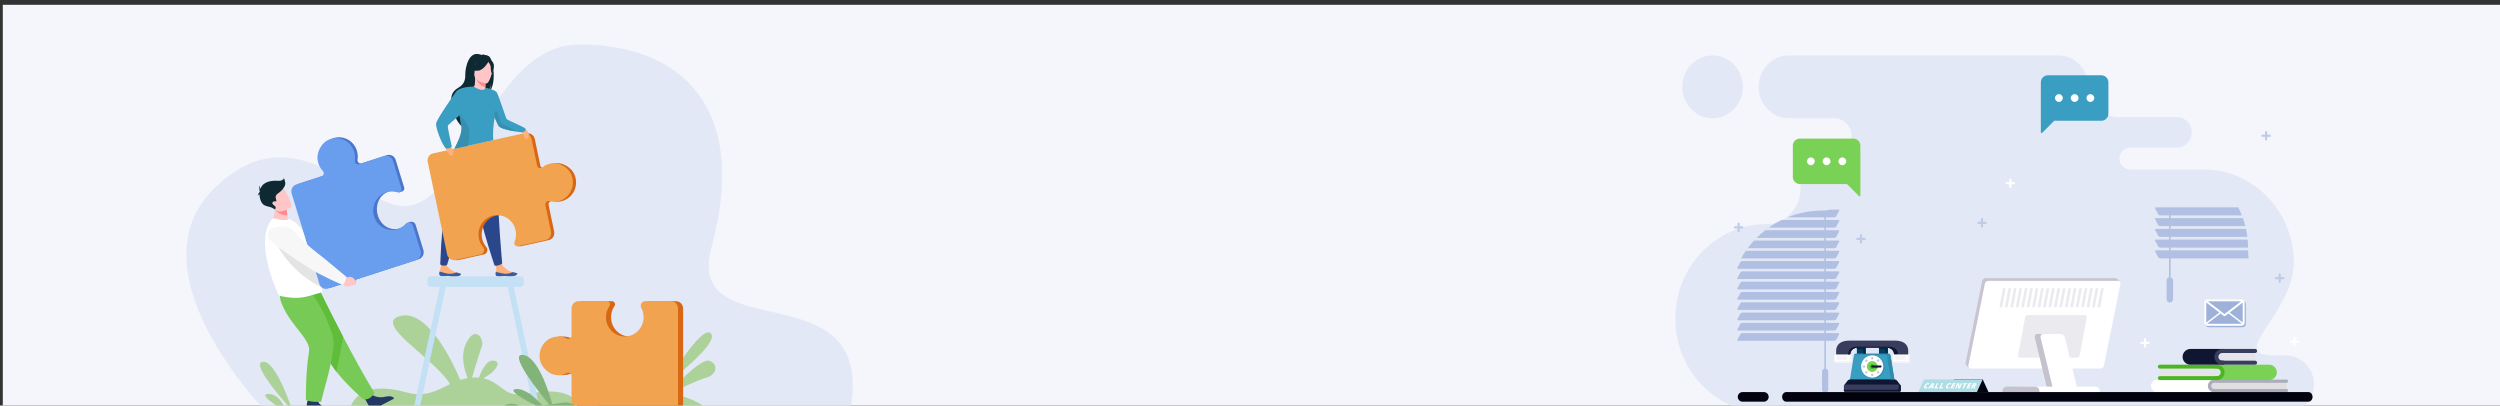 <?xml version="1.0" encoding="UTF-8" standalone="no"?>
<!DOCTYPE svg PUBLIC "-//W3C//DTD SVG 1.1//EN" "http://www.w3.org/Graphics/SVG/1.1/DTD/svg11.dtd">
<svg width="100%" height="100%" viewBox="0 0 1350 219" version="1.1" xmlns="http://www.w3.org/2000/svg" xmlns:xlink="http://www.w3.org/1999/xlink" xml:space="preserve" xmlns:serif="http://www.serif.com/" style="fill-rule:evenodd;clip-rule:evenodd;stroke-linejoin:round;stroke-miterlimit:2;">
    <rect x="0" y="0" width="1350" height="219" fill="#333333" stroke="none"/>
    <g transform="matrix(1,0,0,1,-9426,-1198)">
        <g id="Artboard7" transform="matrix(1.046,0,0,0.27,11072,-390.159)">
            <rect x="-1572.17" y="5891.72" width="1289.26" height="808.596" style="fill:rgb(245,245,252);"/>
            <clipPath id="_clip1">
                <rect x="-1572.17" y="5891.72" width="1289.26" height="808.596"/>
            </clipPath>
            <g clip-path="url(#_clip1)">
                <g id="OBJECTS" transform="matrix(0.504,0,0,1.957,-616.032,5906.37)">
                    <g transform="matrix(0.982,0,0,1.014,-145.731,345.429)">
                        <path d="M0,-233.777C-17.393,-233.777 -31.623,-248.007 -31.623,-265.399C-31.623,-282.792 -17.393,-297.022 0,-297.022C17.393,-297.022 31.623,-282.792 31.623,-265.399C31.623,-248.007 17.393,-233.777 0,-233.777M56.246,63.245L598.336,63.245C614.233,63.245 627.239,50.24 627.239,34.341C627.239,18.443 614.233,5.437 598.336,5.437L586.316,5.437C534.754,5.437 606.213,-36.751 606.213,-88.313C606.213,-139.875 564.026,-182.063 512.463,-182.063L512.667,-182.066L435.335,-182.066C429.267,-182.066 424.302,-187.03 424.302,-193.099C424.302,-199.168 429.267,-204.133 435.335,-204.133L484.434,-204.133C492.893,-204.133 499.814,-211.054 499.814,-219.513C499.814,-227.973 492.893,-234.894 484.434,-234.894L422.803,-234.894C405.719,-234.894 391.741,-248.873 391.741,-265.957C391.741,-283.043 377.762,-297.021 360.677,-297.021L360.744,-297.022L79.614,-297.022C62.221,-297.022 47.991,-282.792 47.991,-265.399C47.991,-248.007 62.221,-233.777 79.614,-233.777L127.15,-233.777L127.073,-233.776C136.903,-233.735 144.931,-225.681 144.931,-215.843C144.931,-206.005 136.903,-197.952 127.073,-197.91L127.15,-197.909C107.651,-197.909 91.698,-181.955 91.698,-162.457C91.698,-142.958 75.745,-127.005 56.246,-127.005C3.927,-127.005 -38.879,-84.198 -38.879,-31.88C-38.879,20.44 3.927,63.245 56.246,63.245Z" style="fill:rgb(226,232,245);"/>
                    </g>
                    <g transform="matrix(1,0,0,1,20.846,0)">
                        <g transform="matrix(1,0,0,1,375.581,199.493)">
                            <path d="M0,8.201C-1.093,5.401 -2.315,2.664 -3.662,0L-88.158,0C-88.884,0 -89.16,0.594 -88.773,1.318L-85.805,6.883C-85.418,7.608 -84.51,8.201 -83.783,8.201L0,8.201Z" style="fill:rgb(177,192,226);"/>
                        </g>
                        <g transform="matrix(1,0,0,1,379.094,210.476)">
                            <path d="M0,8.202C-0.705,5.418 -1.534,2.681 -2.481,0L-91.671,0C-92.397,0 -92.673,0.594 -92.286,1.318L-89.317,6.884C-88.931,7.609 -88.022,8.202 -87.296,8.202L0,8.202Z" style="fill:rgb(177,192,226);"/>
                        </g>
                        <g transform="matrix(1,0,0,1,381.176,221.46)">
                            <path d="M0,8.202C-0.354,5.43 -0.835,2.694 -1.427,0L-93.753,0C-94.479,0 -94.755,0.593 -94.368,1.318L-91.399,6.885C-91.013,7.609 -90.105,8.202 -89.378,8.202L0,8.202Z" style="fill:rgb(177,192,226);"/>
                        </g>
                        <g transform="matrix(1,0,0,1,381.916,232.445)">
                            <path d="M0,8.202C-0.026,5.438 -0.17,2.703 -0.432,0L-94.493,0C-95.219,0 -95.495,0.593 -95.108,1.317L-92.14,6.884C-91.753,7.609 -90.845,8.202 -90.118,8.202L0,8.202Z" style="fill:rgb(177,192,226);"/>
                        </g>
                        <g transform="matrix(1,0,0,1,382.48,243.429)">
                            <path d="M0,8.202C-0.294,5.499 -0.472,2.765 -0.529,0L-95.058,0C-95.783,0 -96.06,0.593 -95.673,1.318L-92.704,6.884C-92.317,7.608 -91.409,8.202 -90.683,8.202L0,8.202Z" style="fill:rgb(177,192,226);"/>
                        </g>
                        <g transform="matrix(1,0,0,1,302.586,274.257)">
                            <path d="M0,-71.763C0,-72.221 -0.372,-72.593 -0.83,-72.593C-1.289,-72.593 -1.661,-72.221 -1.661,-71.763L-1.661,0C-1.661,0.458 -1.289,0.83 -0.83,0.83C-0.372,0.83 0,0.458 0,0L0,-71.763Z" style="fill:rgb(177,192,226);"/>
                        </g>
                        <g transform="matrix(1,0,0,1,298.434,274.256)">
                            <path d="M0,19.186C0,21.02 1.487,22.507 3.321,22.507C5.155,22.507 6.642,21.02 6.642,19.186L6.642,0C6.642,-1.834 5.155,-3.321 3.321,-3.321C1.487,-3.321 0,-1.834 0,0L0,19.186Z" style="fill:rgb(177,192,226);"/>
                        </g>
                        <g transform="matrix(1,0,0,1,-46.098,209.674)">
                            <path d="M0,-7.854C-2.664,-7.208 -5.441,-6.865 -8.296,-6.865C-20.781,-6.865 -32.721,-4.421 -43.67,0L4.335,0C5.03,0 5.9,-0.568 6.27,-1.261L9.114,-6.591C9.483,-7.286 9.218,-7.854 8.524,-7.854L0,-7.854Z" style="fill:rgb(177,192,226);"/>
                        </g>
                        <g transform="matrix(1,0,0,1,-95.765,220.193)">
                            <path d="M0,-7.855C-4.647,-5.591 -9.084,-2.959 -13.276,0L54.002,0C54.697,0 55.567,-0.567 55.937,-1.261L58.781,-6.592C59.15,-7.287 58.885,-7.855 58.191,-7.855L0,-7.855Z" style="fill:rgb(177,192,226);"/>
                        </g>
                        <g transform="matrix(1,0,0,1,-112.632,230.713)">
                            <path d="M0,-7.854C-3.127,-5.419 -6.103,-2.797 -8.904,0L70.87,0C71.564,0 72.434,-0.568 72.804,-1.262L75.648,-6.592C76.017,-7.286 75.752,-7.854 75.058,-7.854L0,-7.854Z" style="fill:rgb(177,192,226);"/>
                        </g>
                        <g transform="matrix(1,0,0,1,-124.095,241.232)">
                            <path d="M0,-7.855C-2.318,-5.356 -4.506,-2.736 -6.549,0L82.333,0C83.027,0 83.897,-0.568 84.267,-1.262L87.111,-6.592C87.48,-7.287 87.215,-7.855 86.521,-7.855L0,-7.855Z" style="fill:rgb(177,192,226);"/>
                        </g>
                        <g transform="matrix(1,0,0,1,-132.558,251.751)">
                            <path d="M0,-7.854C-1.759,-5.321 -3.398,-2.701 -4.911,0L90.796,0C91.49,0 92.36,-0.567 92.73,-1.262L95.574,-6.592C95.943,-7.286 95.679,-7.854 94.984,-7.854L0,-7.854Z" style="fill:rgb(177,192,226);"/>
                        </g>
                        <g transform="matrix(1,0,0,1,-52.095,365.539)">
                            <path d="M0,-159.791C0,-160.812 0.356,-161.641 0.795,-161.641C1.235,-161.641 1.59,-160.812 1.59,-159.791L1.59,0C1.59,1.021 1.235,1.85 0.795,1.85C0.356,1.85 0,1.021 0,0L0,-159.791Z" style="fill:rgb(177,192,226);"/>
                        </g>
                        <g transform="matrix(1,0,0,1,-48.119,367.388)">
                            <path d="M0,18.374C0,20.131 -1.424,21.554 -3.181,21.554C-4.937,21.554 -6.361,20.131 -6.361,18.374L-6.361,0.001C-6.361,-1.756 -4.937,-3.18 -3.181,-3.18C-1.424,-3.18 0,-1.756 0,0.001L0,18.374Z" style="fill:rgb(177,192,226);"/>
                        </g>
                        <g transform="matrix(1,0,0,1,-136.315,262.27)">
                            <path d="M0,-7.854L98.741,-7.854C99.435,-7.854 99.7,-7.287 99.331,-6.591L96.487,-1.261C96.117,-0.568 95.247,0 94.552,0L-4.189,0C-4.884,0 -5.148,-0.568 -4.778,-1.261L-1.936,-6.591C-1.565,-7.287 -0.694,-7.854 0,-7.854" style="fill:rgb(177,192,226);"/>
                        </g>
                        <g transform="matrix(1,0,0,1,-136.315,272.79)">
                            <path d="M0,-7.855L98.741,-7.855C99.435,-7.855 99.7,-7.287 99.331,-6.593L96.487,-1.262C96.117,-0.568 95.247,0 94.552,0L-4.189,0C-4.884,0 -5.148,-0.568 -4.778,-1.262L-1.936,-6.593C-1.565,-7.287 -0.694,-7.855 0,-7.855" style="fill:rgb(177,192,226);"/>
                        </g>
                        <g transform="matrix(1,0,0,1,-136.315,283.308)">
                            <path d="M0,-7.854L98.741,-7.854C99.435,-7.854 99.7,-7.286 99.331,-6.592L96.487,-1.262C96.117,-0.567 95.247,0 94.552,0L-4.189,0C-4.884,0 -5.148,-0.567 -4.778,-1.262L-1.936,-6.592C-1.565,-7.286 -0.694,-7.854 0,-7.854" style="fill:rgb(177,192,226);"/>
                        </g>
                        <g transform="matrix(1,0,0,1,-136.315,293.828)">
                            <path d="M0,-7.854L98.741,-7.854C99.435,-7.854 99.7,-7.287 99.331,-6.592L96.487,-1.261C96.117,-0.567 95.247,0 94.552,0L-4.189,0C-4.884,0 -5.148,-0.567 -4.778,-1.261L-1.936,-6.592C-1.565,-7.287 -0.694,-7.854 0,-7.854" style="fill:rgb(177,192,226);"/>
                        </g>
                        <g transform="matrix(1,0,0,1,-136.315,304.347)">
                            <path d="M0,-7.854L98.741,-7.854C99.435,-7.854 99.7,-7.286 99.331,-6.591L96.487,-1.261C96.117,-0.567 95.247,0 94.552,0L-4.189,0C-4.884,0 -5.148,-0.567 -4.778,-1.261L-1.936,-6.591C-1.565,-7.286 -0.694,-7.854 0,-7.854" style="fill:rgb(177,192,226);"/>
                        </g>
                        <g transform="matrix(1,0,0,1,-136.315,314.866)">
                            <path d="M0,-7.854L98.741,-7.854C99.435,-7.854 99.7,-7.286 99.331,-6.591L96.487,-1.261C96.117,-0.568 95.247,0 94.552,0L-4.189,0C-4.884,0 -5.148,-0.568 -4.778,-1.261L-1.936,-6.591C-1.565,-7.286 -0.694,-7.854 0,-7.854" style="fill:rgb(177,192,226);"/>
                        </g>
                        <g transform="matrix(1,0,0,1,-136.315,325.386)">
                            <path d="M0,-7.855L98.741,-7.855C99.435,-7.855 99.7,-7.287 99.331,-6.592L96.487,-1.262C96.117,-0.567 95.247,0 94.552,0L-4.189,0C-4.884,0 -5.148,-0.567 -4.778,-1.262L-1.936,-6.592C-1.565,-7.287 -0.694,-7.855 0,-7.855" style="fill:rgb(177,192,226);"/>
                        </g>
                        <g transform="matrix(1,0,0,1,-136.315,335.905)">
                            <path d="M0,-7.854L98.741,-7.854C99.435,-7.854 99.7,-7.287 99.331,-6.592L96.487,-1.262C96.117,-0.568 95.247,0 94.552,0L-4.189,0C-4.884,0 -5.148,-0.568 -4.778,-1.262L-1.936,-6.592C-1.565,-7.287 -0.694,-7.854 0,-7.854" style="fill:rgb(177,192,226);"/>
                        </g>
                        <g transform="matrix(1,0,0,1,341.615,322.006)">
                            <path d="M0,-26.974L34.73,-26.974C35.518,-26.974 36.244,-26.692 36.811,-26.222C36.967,-26.158 37.107,-26.052 37.216,-25.91C37.278,-25.828 37.325,-25.739 37.359,-25.647C37.768,-25.101 38.011,-24.423 38.011,-23.693L38.011,-3.282C38.011,-2.38 37.643,-1.561 37.048,-0.966L37.048,-0.962C36.453,-0.369 35.633,0 34.73,0L0,0C-0.903,0 -1.725,-0.369 -2.317,-0.962C-2.912,-1.557 -3.281,-2.378 -3.281,-3.282L-3.281,-23.693C-3.281,-24.427 -3.038,-25.107 -2.628,-25.655C-2.594,-25.744 -2.547,-25.83 -2.486,-25.91C-2.377,-26.052 -2.237,-26.158 -2.082,-26.222C-1.515,-26.692 -0.788,-26.974 0,-26.974" style="fill:rgb(158,177,217);"/>
                        </g>
                        <g transform="matrix(1,0,0,1,-149.519,297.278)">
                            <rect x="153.352" y="44.831" width="9.054" height="11.159" style="fill:rgb(0,63,106);"/>
                        </g>
                        <g transform="matrix(1,0,0,1,8.503,347.571)">
                            <path d="M0,-3.154C1.122,-3.154 2.039,-2.237 2.039,-1.116L2.039,1.504L4.384,1.504L4.384,-4.658L-3.394,-4.658C-3.841,-4.658 -4.267,-4.635 -4.67,-4.593L-4.67,-3.154L0,-3.154Z" style="fill:rgb(4,38,59);"/>
                        </g>
                        <g transform="matrix(1,0,0,1,-149.519,297.278)">
                            <rect x="130.713" y="44.831" width="9.054" height="11.159" style="fill:rgb(0,63,106);"/>
                        </g>
                        <g transform="matrix(1,0,0,1,-24.478,349.075)">
                            <path d="M0,27.719L42.729,27.719C43.633,27.719 44.25,26.98 44.102,26.076L40.096,1.644C39.948,0.74 39.088,0 38.184,0L4.545,0C3.641,0 2.781,0.74 2.633,1.644L-1.373,26.076C-1.521,26.98 -0.904,27.719 0,27.719" style="fill:rgb(58,157,194);"/>
                        </g>
                        <g transform="matrix(1,0,0,1,-2.96,381.248)">
                            <path d="M-22.737,-5.956L22.737,-5.956C23.625,-5.956 24.898,-5.229 25.567,-4.343L28.845,0L-28.845,0L-25.567,-4.343C-24.898,-5.229 -23.624,-5.956 -22.737,-5.956Z" style="fill:rgb(14,22,50);"/>
                        </g>
                        <g transform="matrix(1,0,0,1,-2.029,372.835)">
                            <path d="M0,-21.301C6.293,-21.301 11.396,-16.199 11.396,-9.905C11.396,-3.612 6.293,1.49 0,1.49C-6.293,1.49 -11.396,-3.612 -11.396,-9.905C-11.396,-16.199 -6.293,-21.301 0,-21.301M14.112,-21.106L14.365,-19.567L17.977,2.458L21.671,2.458C21.667,2.412 21.662,2.366 21.654,2.317L17.647,-22.115C17.5,-23.019 16.64,-23.759 15.736,-23.759L-17.903,-23.759C-18.583,-23.759 -19.237,-23.339 -19.583,-22.748L12.201,-22.748C13.104,-22.748 13.964,-22.009 14.112,-21.106" style="fill:rgb(50,139,172);"/>
                        </g>
                        <g transform="matrix(1,0,0,1,-30.489,388.321)">
                            <path d="M0,-7.756L55.059,-7.756C55.946,-7.756 56.671,-7.03 56.671,-6.143L56.671,-1.612C56.671,-0.726 55.946,0 55.059,0L0,0C-0.887,0 -1.612,-0.726 -1.612,-1.612L-1.612,-6.143C-1.612,-7.03 -0.887,-7.756 0,-7.756" style="fill:rgb(56,61,93);"/>
                        </g>
                        <g transform="matrix(1,0,0,1,-3.075,350.741)">
                            <path d="M0,22.791C6.277,22.791 11.396,17.671 11.396,11.395C11.396,5.118 6.277,0 0,0C-6.277,0 -11.396,5.118 -11.396,11.395C-11.396,17.671 -6.277,22.791 0,22.791" style="fill:white;"/>
                        </g>
                        <g transform="matrix(1,0,0,1,-3.075,356.615)">
                            <path d="M0,11.042C3.041,11.042 5.521,8.562 5.521,5.521C5.521,2.48 3.041,0 0,0C-3.042,0 -5.521,2.48 -5.521,5.521C-5.521,8.562 -3.042,11.042 0,11.042" style="fill:rgb(121,209,86);"/>
                        </g>
                        <g transform="matrix(1,0,0,1,2.434,363.946)">
                            <path d="M0,-2.177C0.007,-2.057 0.012,-1.934 0.012,-1.81C0.012,-1.176 -0.096,-0.567 -0.292,0L-5.51,0C-6.11,0 -6.598,-0.488 -6.598,-1.088C-6.598,-1.69 -6.11,-2.177 -5.51,-2.177L0,-2.177Z" style="fill:rgb(66,154,31);"/>
                        </g>
                        <g transform="matrix(-1,0,0,1,-3.075,364.783)">
                            <path d="M0,-5.294C-1.462,-5.294 -2.647,-4.109 -2.647,-2.647C-2.647,-1.186 -1.462,0 0,0C1.461,0 2.647,-1.186 2.647,-2.647C2.647,-4.109 1.461,-5.294 0,-5.294" style="fill:rgb(76,182,34);"/>
                        </g>
                        <g transform="matrix(1,0,0,1,-3.075,352.428)">
                            <path d="M0,2.443C0.673,2.443 1.222,1.894 1.222,1.222C1.222,0.548 0.673,0 0,0C-0.672,0 -1.221,0.548 -1.221,1.222C-1.221,1.894 -0.672,2.443 0,2.443" style="fill:rgb(201,196,209);"/>
                        </g>
                        <g transform="matrix(-0.707,-0.707,-0.707,0.707,1.705,356.135)">
                            <path d="M-0.863,-2.083C-1.539,-2.084 -2.086,-1.537 -2.085,-0.861C-2.084,-0.187 -1.537,0.359 -0.863,0.36C-0.189,0.359 0.358,-0.188 0.358,-0.863C0.359,-1.538 -0.188,-2.084 -0.863,-2.083" style="fill:rgb(201,196,209);"/>
                        </g>
                        <g transform="matrix(0.708,-0.707,-0.707,-0.708,4.147,368.138)">
                            <path d="M-0.863,-0.357C-1.538,-0.358 -2.084,0.189 -2.085,0.863C-2.085,1.539 -1.538,2.085 -0.863,2.087C-0.189,2.086 0.358,1.54 0.359,0.866C0.359,0.19 -0.187,-0.357 -0.863,-0.357" style="fill:rgb(201,196,209);"/>
                        </g>
                        <g transform="matrix(1,0,0,1,-3.075,369.4)">
                            <path d="M0,2.443C-0.675,2.443 -1.221,1.896 -1.221,1.221C-1.221,0.547 -0.675,0 0,0C0.675,0 1.222,0.547 1.222,1.221C1.222,1.896 0.675,2.443 0,2.443" style="fill:rgb(201,196,209);"/>
                        </g>
                        <g transform="matrix(0.708,0.707,0.707,-0.708,-10.297,368.137)">
                            <path d="M0.863,-0.358C0.188,-0.356 -0.358,0.19 -0.359,0.866C-0.358,1.54 0.189,2.086 0.863,2.086C1.538,2.085 2.085,1.538 2.085,0.863C2.085,0.188 1.538,-0.358 0.863,-0.358" style="fill:rgb(201,196,209);"/>
                        </g>
                        <g transform="matrix(0,1,1,0,-11.561,360.914)">
                            <path d="M1.222,-1.221C0.547,-1.221 0,-0.674 0,0.001C0,0.675 0.547,1.222 1.222,1.222C1.897,1.222 2.443,0.675 2.443,0.001C2.443,-0.674 1.897,-1.221 1.222,-1.221" style="fill:rgb(201,196,209);"/>
                        </g>
                        <g transform="matrix(-0.707,0.707,0.707,0.707,-7.854,356.135)">
                            <path d="M0.864,-2.084C0.189,-2.085 -0.358,-1.538 -0.357,-0.863C-0.358,-0.188 0.19,0.359 0.864,0.359C1.538,0.359 2.085,-0.188 2.086,-0.862C2.086,-1.536 1.539,-2.084 0.864,-2.084" style="fill:rgb(201,196,209);"/>
                        </g>
                        <g transform="matrix(1,0,0,1,-3.075,361.047)">
                            <path d="M0,2.177C-0.601,2.177 -1.088,1.691 -1.088,1.089C-1.088,0.488 -0.601,0 0,0L8.486,0C9.087,0 9.574,0.488 9.574,1.089C9.574,1.691 9.087,2.177 8.486,2.177L0,2.177Z" style="fill:rgb(14,22,50);"/>
                        </g>
                        <g transform="matrix(1,0,0,1,11.302,344.341)">
                            <path d="M0,-1.428C5.961,-1.428 7.982,2.451 7.982,5.514L8.977,7.238L21.647,7.238L22.502,6.299L22.502,2.094C22.502,0.526 22.805,-8.666 8.624,-8.666L-37.453,-8.666C-51.634,-8.666 -51.332,0.526 -51.332,2.094L-51.332,6.299L-50.477,7.238L-37.807,7.238L-36.812,5.514C-36.812,2.451 -34.791,-1.428 -28.83,-1.428L0,-1.428Z" style="fill:rgb(56,61,93);"/>
                        </g>
                        <g transform="matrix(1,0,0,1,-25.109,358.093)">
                            <path d="M0,-8.237L-15.723,-8.237C-16.272,-8.237 -16.722,-7.702 -16.722,-7.05L-16.722,-1.187C-16.722,-0.534 -16.272,0 -15.723,0L0,0C0.549,0 0.998,-0.534 0.998,-1.187L0.998,-7.05C0.998,-7.702 0.549,-8.237 0,-8.237" style="fill:white;"/>
                        </g>
                        <g transform="matrix(1,0,0,1,-14.135,347.571)">
                            <path d="M0,-3.154C1.121,-3.154 2.039,-2.237 2.039,-1.116L2.039,1.504L4.383,1.504L4.383,-4.658L-3.393,-4.658C-3.841,-4.658 -4.266,-4.635 -4.67,-4.593L-4.67,-3.154L0,-3.154Z" style="fill:rgb(4,38,59);"/>
                        </g>
                        <g transform="matrix(1,0,0,1,24.091,383.796)">
                            <path d="M0,0.459C0,1.346 -0.726,2.072 -1.613,2.072L-56.192,2.072L-56.192,2.912C-56.192,3.193 -56.119,3.459 -55.99,3.69L1.89,3.69C2.019,3.459 2.092,3.193 2.092,2.912L2.092,-1.618C2.092,-1.964 1.981,-2.285 1.794,-2.548L1.793,-2.549L1.738,-2.623C1.442,-2.993 0.987,-3.231 0.479,-3.231L0,-3.231L0,0.459Z" style="fill:rgb(14,22,50);"/>
                        </g>
                        <g transform="matrix(1,0,0,1,-3.113,348.803)">
                            <path d="M-14.415,-5.889L14.415,-5.889C14.978,-5.889 15.505,-5.855 16,-5.788C20.74,-5.162 22.396,-1.72 22.396,1.053L26.429,1.053L26.374,0.962C26.374,-2.528 24.075,-6.942 17.289,-6.942L-15.531,-6.942C-22.315,-6.942 -24.616,-2.528 -24.616,0.962L-24.669,1.053L-22.397,1.053C-22.397,-1.78 -20.668,-5.31 -15.692,-5.825C-15.288,-5.867 -14.863,-5.889 -14.415,-5.889Z" style="fill:rgb(14,22,50);"/>
                        </g>
                        <g transform="matrix(1,0,0,1,-29.38,355.33)">
                            <path d="M0,-4.262L-9.658,-4.262C-9.996,-4.262 -10.272,-3.986 -10.272,-3.648L-10.272,-0.615C-10.272,-0.277 -9.996,0 -9.658,0L0,0C0.337,0 0.613,-0.277 0.613,-0.615L0.613,-3.648C0.613,-3.986 0.337,-4.262 0,-4.262" style="fill:rgb(244,244,247);"/>
                        </g>
                        <g transform="matrix(1,0,0,1,-25.979,357.28)">
                            <path d="M0,-7.424L0,-1.794C0,-1.14 -0.45,-0.606 -0.999,-0.606L-15.852,-0.606L-15.852,-0.376C-15.852,0.279 -15.402,0.813 -14.853,0.813L0.87,0.813C1.419,0.813 1.868,0.279 1.868,-0.376L1.868,-6.237C1.868,-6.889 1.419,-7.424 0.87,-7.424L0,-7.424Z" style="fill:rgb(244,244,247);"/>
                        </g>
                        <g transform="matrix(1,0,0,1,34.606,358.093)">
                            <path d="M0,-8.237L-15.722,-8.237C-16.272,-8.237 -16.721,-7.702 -16.721,-7.05L-16.721,-1.187C-16.721,-0.534 -16.272,0 -15.722,0L0,0C0.55,0 0.999,-0.534 0.999,-1.187L0.999,-7.05C0.999,-7.702 0.55,-8.237 0,-8.237" style="fill:white;"/>
                        </g>
                        <g transform="matrix(1,0,0,1,30.335,355.33)">
                            <path d="M0,-4.262L-9.658,-4.262C-9.995,-4.262 -10.271,-3.986 -10.271,-3.648L-10.271,-0.615C-10.271,-0.277 -9.995,0 -9.658,0L0,0C0.338,0 0.614,-0.277 0.614,-0.615L0.614,-3.648C0.614,-3.986 0.338,-4.262 0,-4.262" style="fill:rgb(244,244,247);"/>
                        </g>
                        <g transform="matrix(1,0,0,1,33.736,357.28)">
                            <path d="M0,-7.424L0,-1.794C0,-1.14 -0.449,-0.606 -0.998,-0.606L-15.851,-0.606L-15.851,-0.376C-15.851,0.279 -15.402,0.813 -14.852,0.813L0.87,0.813C1.42,0.813 1.869,0.279 1.869,-0.376L1.869,-6.237C1.869,-6.889 1.42,-7.424 0.87,-7.424L0,-7.424Z" style="fill:rgb(244,244,247);"/>
                        </g>
                        <g transform="matrix(1,0,0,1,357.749,305.534)">
                            <path d="M0,2.98L16.998,-10.003L-16.997,-10.003L0,2.98ZM-18.652,11.667L-5.278,1.451L-18.651,-8.765L-18.652,-8.715L-18.652,11.667ZM5.279,1.451L18.653,11.667L18.653,-8.715L18.651,-8.765L5.279,1.451ZM17.814,12.902L4.051,2.388L0.617,5.011L0.615,5.013L0.604,5.021C0.576,5.043 0.548,5.062 0.52,5.08L0.515,5.083L0.498,5.092L0.476,5.105L0.473,5.107L0.454,5.116L0.452,5.118L0.433,5.126L0.43,5.128L0.407,5.139L0.387,5.147L0.386,5.148L0.365,5.157L0.364,5.157C0.326,5.171 0.288,5.184 0.25,5.194L0.249,5.195C0.21,5.205 0.172,5.212 0.133,5.216L0.13,5.217L0.108,5.219L0.106,5.22L0.085,5.222L0.083,5.222L0.037,5.225L0.035,5.225L0.013,5.226L-0.013,5.226L-0.034,5.225L-0.037,5.225L-0.082,5.222L-0.085,5.222L-0.105,5.22L-0.108,5.219L-0.13,5.217L-0.131,5.216C-0.171,5.212 -0.21,5.205 -0.248,5.195L-0.249,5.194C-0.288,5.184 -0.325,5.171 -0.362,5.157L-0.364,5.157L-0.385,5.148L-0.387,5.147L-0.407,5.139L-0.43,5.128L-0.432,5.126L-0.45,5.118L-0.476,5.105L-0.498,5.092L-0.514,5.083L-0.52,5.08C-0.548,5.062 -0.575,5.043 -0.604,5.021L-0.614,5.013L-0.617,5.011L-4.051,2.388L-17.813,12.902C-17.673,12.956 -17.522,12.984 -17.364,12.984L17.365,12.984C17.522,12.984 17.674,12.956 17.814,12.902M-17.364,-11.997L17.365,-11.997C18.154,-11.997 18.88,-11.714 19.447,-11.246C19.602,-11.18 19.742,-11.076 19.852,-10.932C19.913,-10.851 19.962,-10.762 19.996,-10.669C20.404,-10.124 20.647,-9.446 20.647,-8.715L20.647,11.696C20.647,12.597 20.278,13.417 19.683,14.011L19.683,14.015C19.089,14.608 18.269,14.977 17.365,14.977L-17.364,14.977C-18.268,14.977 -19.088,14.608 -19.683,14.015C-20.277,13.42 -20.646,12.599 -20.646,11.696L-20.646,-8.715C-20.646,-9.45 -20.401,-10.128 -19.992,-10.676C-19.958,-10.766 -19.911,-10.852 -19.851,-10.932C-19.742,-11.075 -19.602,-11.18 -19.446,-11.246C-18.879,-11.714 -18.152,-11.997 -17.364,-11.997" style="fill:white;"/>
                        </g>
                        <g transform="matrix(1,0,0,1,-77.177,188.301)">
                            <path d="M0,-59.102L54.742,-59.102C58.72,-59.102 61.973,-55.849 61.973,-51.873L61.973,-0.874C61.973,-0.54 61.783,-0.256 61.475,-0.128C61.166,0 60.83,-0.067 60.595,-0.303L48.276,-12.623L0,-12.623C-3.977,-12.623 -7.23,-15.875 -7.23,-19.852L-7.23,-51.873C-7.23,-55.849 -3.977,-59.102 0,-59.102" style="fill:rgb(121,209,86);"/>
                        </g>
                        <g transform="matrix(1,0,0,1,-65.934,148.457)">
                            <path d="M0,7.963C2.192,7.963 3.98,6.174 3.98,3.982C3.98,1.789 2.192,0 0,0C-2.194,0 -3.982,1.789 -3.982,3.982C-3.982,6.174 -2.194,7.963 0,7.963" style="fill:white;"/>
                        </g>
                        <g transform="matrix(1,0,0,1,-49.805,148.457)">
                            <path d="M0,7.963C2.194,7.963 3.982,6.174 3.982,3.982C3.982,1.789 2.194,0 0,0C-2.193,0 -3.981,1.789 -3.981,3.982C-3.981,6.174 -2.193,7.963 0,7.963" style="fill:white;"/>
                        </g>
                        <g transform="matrix(1,0,0,1,-33.675,148.457)">
                            <path d="M0,7.963C2.193,7.963 3.982,6.174 3.982,3.982C3.982,1.789 2.193,0 0,0C-2.193,0 -3.981,1.789 -3.981,3.982C-3.981,6.174 -2.193,7.963 0,7.963" style="fill:white;"/>
                        </g>
                        <g transform="matrix(1,0,0,1,245.933,363.752)">
                            <path d="M0,-91.904L-132.758,-91.904C-134.437,-91.904 -136.09,-90.529 -136.43,-88.849L-153.342,-5.354C-153.478,-4.678 -153.382,-4.05 -153.109,-3.543C-152.565,-2.53 -150.251,0 -149.655,-0.024L-21.57,-5.434C-19.896,-5.505 -18.365,-6.845 -17.897,-8.487L4.794,-88.226C4.803,-88.257 2.23,-90.972 1.447,-91.49C1.05,-91.754 0.558,-91.904 0,-91.904" style="fill:rgb(201,196,209);"/>
                        </g>
                        <g transform="matrix(1,0,0,1,248.744,364.22)">
                            <path d="M0,-89.603L-132.76,-89.603C-134.439,-89.603 -136.091,-88.229 -136.432,-86.549L-153.343,-3.054C-153.683,-1.374 -152.588,0 -150.908,0L-18.149,0C-16.47,0 -14.816,-1.374 -14.478,-3.054L2.436,-86.549C2.775,-88.229 1.679,-89.603 0,-89.603" style="fill:white;"/>
                        </g>
                        <g transform="matrix(1,0,0,1,214.75,353.113)">
                            <path d="M0,-43.546L-58.453,-43.546C-59.739,-43.546 -60.986,-42.494 -61.225,-41.209L-68.448,-2.337C-68.687,-1.052 -67.831,0 -66.546,0L-8.093,0C-6.808,0 -5.561,-1.052 -5.32,-2.337L1.903,-41.209C2.141,-42.494 1.286,-43.546 0,-43.546" style="fill:rgb(235,234,239);"/>
                        </g>
                        <g transform="matrix(1,0,0,1,183.613,385.745)">
                            <path d="M0,-56.91L-17.214,-56.91C-19.334,-56.91 -20.647,-55.177 -20.133,-53.057L-8.199,-3.852C-7.686,-1.733 -5.531,0 -3.411,0L13.803,0C15.922,0 17.235,-1.733 16.722,-3.852L4.789,-53.057C4.275,-55.177 2.12,-56.91 0,-56.91" style="fill:rgb(197,193,205);"/>
                        </g>
                        <g transform="matrix(1,0,0,1,189.559,385.745)">
                            <path d="M0,-56.91L-17.214,-56.91C-19.333,-56.91 -20.646,-55.177 -20.132,-53.057L-8.198,-3.852C-7.685,-1.733 -5.531,0 -3.411,0L13.803,0C15.923,0 17.236,-1.733 16.723,-3.852L4.788,-53.057C4.273,-55.177 2.121,-56.91 0,-56.91" style="fill:white;"/>
                        </g>
                        <g transform="matrix(1,0,0,1,225.485,382.712)">
                            <path d="M0,9.166L-77.282,9.166C-79.803,9.166 -81.865,7.104 -81.865,4.583C-81.865,2.062 -79.803,0 -77.282,0L0,0C2.52,0 4.582,2.062 4.582,4.583C4.582,7.104 2.52,9.166 0,9.166" style="fill:white;"/>
                        </g>
                        <g transform="matrix(1,0,0,1,163.659,382.712)">
                            <path d="M0,9.166L-28.854,9.166C-31.375,9.166 -33.438,7.104 -33.438,4.583C-33.438,2.062 -31.375,0 -28.854,0L0,0C2.521,0 4.583,2.062 4.583,4.583C4.583,7.104 2.521,9.166 0,9.166" style="fill:rgb(197,193,205);"/>
                        </g>
                        <g transform="matrix(1,0,0,1,233.097,301.679)">
                            <path d="M0,-19.705L-0.712,-19.705C-1.293,-19.705 -1.856,-19.228 -1.964,-18.647L-5.234,-1.058C-5.342,-0.476 -4.954,0 -4.372,0L-3.662,0C-3.08,0 -2.517,-0.476 -2.408,-1.058L0.86,-18.647C0.969,-19.229 0.582,-19.705 0,-19.705" style="fill:rgb(235,234,239);"/>
                        </g>
                        <g transform="matrix(1,0,0,1,227.516,301.679)">
                            <path d="M0,-19.705L-0.712,-19.705C-1.292,-19.705 -1.857,-19.228 -1.965,-18.647L-5.233,-1.058C-5.342,-0.476 -4.955,0 -4.373,0L-3.662,0C-3.081,0 -2.516,-0.476 -2.408,-1.058L0.859,-18.647C0.969,-19.229 0.581,-19.705 0,-19.705" style="fill:rgb(235,234,239);"/>
                        </g>
                        <g transform="matrix(1,0,0,1,221.934,301.679)">
                            <path d="M0,-19.705L-0.711,-19.705C-1.292,-19.705 -1.855,-19.228 -1.964,-18.647L-5.233,-1.058C-5.341,-0.476 -4.954,0 -4.372,0L-3.661,0C-3.08,0 -2.515,-0.476 -2.407,-1.058L0.861,-18.647C0.97,-19.229 0.582,-19.705 0,-19.705" style="fill:rgb(235,234,239);"/>
                        </g>
                        <g transform="matrix(1,0,0,1,216.354,301.679)">
                            <path d="M0,-19.705L-0.712,-19.705C-1.294,-19.705 -1.857,-19.228 -1.966,-18.647L-5.234,-1.058C-5.342,-0.476 -4.955,0 -4.374,0L-3.662,0C-3.081,0 -2.517,-0.476 -2.409,-1.058L0.86,-18.647C0.968,-19.229 0.581,-19.705 0,-19.705" style="fill:rgb(235,234,239);"/>
                        </g>
                        <g transform="matrix(1,0,0,1,210.772,301.679)">
                            <path d="M0,-19.705L-0.711,-19.705C-1.293,-19.705 -1.856,-19.228 -1.965,-18.647L-5.233,-1.058C-5.342,-0.476 -4.955,0 -4.374,0L-3.662,0C-3.08,0 -2.516,-0.476 -2.408,-1.058L0.861,-18.647C0.969,-19.229 0.581,-19.705 0,-19.705" style="fill:rgb(235,234,239);"/>
                        </g>
                        <g transform="matrix(1,0,0,1,205.19,301.679)">
                            <path d="M0,-19.705L-0.71,-19.705C-1.293,-19.705 -1.855,-19.228 -1.965,-18.647L-5.233,-1.058C-5.342,-0.476 -4.953,0 -4.373,0L-3.661,0C-3.08,0 -2.516,-0.476 -2.408,-1.058L0.861,-18.647C0.969,-19.229 0.583,-19.705 0,-19.705" style="fill:rgb(235,234,239);"/>
                        </g>
                        <g transform="matrix(1,0,0,1,199.609,301.679)">
                            <path d="M0,-19.705L-0.711,-19.705C-1.292,-19.705 -1.856,-19.228 -1.965,-18.647L-5.233,-1.058C-5.342,-0.476 -4.954,0 -4.373,0L-3.662,0C-3.081,0 -2.516,-0.476 -2.407,-1.058L0.86,-18.647C0.968,-19.229 0.582,-19.705 0,-19.705" style="fill:rgb(235,234,239);"/>
                        </g>
                        <g transform="matrix(1,0,0,1,194.028,301.679)">
                            <path d="M0,-19.705L-0.712,-19.705C-1.293,-19.705 -1.856,-19.228 -1.965,-18.647L-5.233,-1.058C-5.341,-0.476 -4.954,0 -4.373,0L-3.661,0C-3.08,0 -2.517,-0.476 -2.408,-1.058L0.86,-18.647C0.969,-19.229 0.582,-19.705 0,-19.705" style="fill:rgb(235,234,239);"/>
                        </g>
                        <g transform="matrix(1,0,0,1,188.447,301.679)">
                            <path d="M0,-19.705L-0.711,-19.705C-1.292,-19.705 -1.857,-19.228 -1.965,-18.647L-5.234,-1.058C-5.342,-0.476 -4.954,0 -4.373,0L-3.662,0C-3.081,0 -2.517,-0.476 -2.409,-1.058L0.861,-18.647C0.969,-19.229 0.582,-19.705 0,-19.705" style="fill:rgb(235,234,239);"/>
                        </g>
                        <g transform="matrix(1,0,0,1,182.866,301.679)">
                            <path d="M0,-19.705L-0.711,-19.705C-1.293,-19.705 -1.857,-19.228 -1.965,-18.647L-5.234,-1.058C-5.342,-0.476 -4.955,0 -4.373,0L-3.663,0C-3.081,0 -2.517,-0.476 -2.408,-1.058L0.86,-18.647C0.968,-19.229 0.582,-19.705 0,-19.705" style="fill:rgb(235,234,239);"/>
                        </g>
                        <g transform="matrix(1,0,0,1,177.285,301.679)">
                            <path d="M0,-19.705L-0.711,-19.705C-1.293,-19.705 -1.857,-19.228 -1.965,-18.647L-5.233,-1.058C-5.342,-0.476 -4.955,0 -4.373,0L-3.663,0C-3.081,0 -2.517,-0.476 -2.408,-1.058L0.861,-18.647C0.968,-19.229 0.582,-19.705 0,-19.705" style="fill:rgb(235,234,239);"/>
                        </g>
                        <g transform="matrix(1,0,0,1,171.703,301.679)">
                            <path d="M0,-19.705L-0.711,-19.705C-1.292,-19.705 -1.857,-19.228 -1.964,-18.647L-5.233,-1.058C-5.342,-0.476 -4.954,0 -4.373,0L-3.662,0C-3.081,0 -2.517,-0.476 -2.409,-1.058L0.861,-18.647C0.968,-19.229 0.582,-19.705 0,-19.705" style="fill:rgb(235,234,239);"/>
                        </g>
                        <g transform="matrix(1,0,0,1,166.121,301.679)">
                            <path d="M0,-19.705L-0.711,-19.705C-1.292,-19.705 -1.857,-19.228 -1.964,-18.647L-5.233,-1.058C-5.342,-0.476 -4.954,0 -4.373,0L-3.662,0C-3.081,0 -2.516,-0.476 -2.408,-1.058L0.861,-18.647C0.969,-19.229 0.582,-19.705 0,-19.705" style="fill:rgb(235,234,239);"/>
                        </g>
                        <g transform="matrix(1,0,0,1,160.541,301.679)">
                            <path d="M0,-19.705L-0.712,-19.705C-1.293,-19.705 -1.857,-19.228 -1.965,-18.647L-5.234,-1.058C-5.342,-0.476 -4.955,0 -4.374,0L-3.663,0C-3.082,0 -2.517,-0.476 -2.409,-1.058L0.86,-18.647C0.968,-19.229 0.581,-19.705 0,-19.705" style="fill:rgb(235,234,239);"/>
                        </g>
                        <g transform="matrix(1,0,0,1,154.959,301.679)">
                            <path d="M0,-19.705L-0.712,-19.705C-1.293,-19.705 -1.857,-19.228 -1.965,-18.647L-5.234,-1.058C-5.342,-0.476 -4.955,0 -4.374,0L-3.662,0C-3.081,0 -2.517,-0.476 -2.409,-1.058L0.861,-18.647C0.968,-19.229 0.581,-19.705 0,-19.705" style="fill:rgb(235,234,239);"/>
                        </g>
                        <g transform="matrix(1,0,0,1,149.377,301.679)">
                            <path d="M0,-19.705L-0.71,-19.705C-1.292,-19.705 -1.856,-19.228 -1.964,-18.647L-5.233,-1.058C-5.342,-0.476 -4.955,0 -4.373,0L-3.662,0C-3.08,0 -2.516,-0.476 -2.408,-1.058L0.861,-18.647C0.968,-19.229 0.582,-19.705 0,-19.705" style="fill:rgb(235,234,239);"/>
                        </g>
                        <g transform="matrix(1,0,0,1,143.796,301.679)">
                            <path d="M0,-19.705L-0.711,-19.705C-1.292,-19.705 -1.856,-19.228 -1.964,-18.647L-5.233,-1.058C-5.342,-0.476 -4.954,0 -4.373,0L-3.662,0C-3.081,0 -2.516,-0.476 -2.407,-1.058L0.861,-18.647C0.969,-19.229 0.583,-19.705 0,-19.705" style="fill:rgb(235,234,239);"/>
                        </g>
                        <g transform="matrix(1,0,0,1,138.214,301.679)">
                            <path d="M0,-19.705L-0.711,-19.705C-1.292,-19.705 -1.856,-19.228 -1.964,-18.647L-5.232,-1.058C-5.341,-0.476 -4.954,0 -4.373,0L-3.662,0C-3.081,0 -2.515,-0.476 -2.408,-1.058L0.862,-18.647C0.969,-19.229 0.583,-19.705 0,-19.705" style="fill:rgb(235,234,239);"/>
                        </g>
                        <g transform="matrix(1,0,0,1,132.634,301.679)">
                            <path d="M0,-19.705L-0.711,-19.705C-1.292,-19.705 -1.857,-19.228 -1.965,-18.647L-5.233,-1.058C-5.342,-0.476 -4.955,0 -4.373,0L-3.663,0C-3.081,0 -2.516,-0.476 -2.409,-1.058L0.861,-18.647C0.968,-19.229 0.581,-19.705 0,-19.705" style="fill:rgb(235,234,239);"/>
                        </g>
                        <g transform="matrix(1,0,0,1,231.63,123.622)">
                            <path d="M0,-59.101L-54.743,-59.101C-58.72,-59.101 -61.974,-55.848 -61.974,-51.872L-61.974,-0.873C-61.974,-0.54 -61.783,-0.255 -61.475,-0.127C-61.167,0 -60.831,-0.066 -60.596,-0.302L-48.276,-12.622L0,-12.622C3.976,-12.622 7.229,-15.875 7.229,-19.851L7.229,-51.872C7.229,-55.848 3.976,-59.101 0,-59.101" style="fill:rgb(58,157,194);"/>
                        </g>
                        <g transform="matrix(1,0,0,1,220.388,83.78)">
                            <path d="M0,7.962C2.193,7.962 3.981,6.173 3.981,3.981C3.981,1.788 2.193,0 0,0C-2.192,0 -3.981,1.788 -3.981,3.981C-3.981,6.173 -2.192,7.962 0,7.962" style="fill:white;"/>
                        </g>
                        <g transform="matrix(1,0,0,1,204.258,83.78)">
                            <path d="M0,7.962C2.192,7.962 3.981,6.173 3.981,3.981C3.981,1.788 2.192,0 0,0C-2.193,0 -3.981,1.788 -3.981,3.981C-3.981,6.173 -2.193,7.962 0,7.962" style="fill:white;"/>
                        </g>
                        <g transform="matrix(1,0,0,1,188.128,83.78)">
                            <path d="M0,7.962C2.192,7.962 3.98,6.173 3.98,3.981C3.98,1.788 2.192,0 0,0C-2.193,0 -3.982,1.788 -3.982,3.981C-3.982,6.173 -2.193,7.962 0,7.962" style="fill:white;"/>
                        </g>
                        <g transform="matrix(-1,0,0,1,908.433,365.858)">
                            <rect x="487.189" y="12.289" width="83.574" height="7.663" style="fill:rgb(224,222,225);"/>
                        </g>
                        <g transform="matrix(1,0,0,1,347.966,385.142)">
                            <path d="M0,-6.327C0.914,-6.327 1.656,-7.069 1.656,-7.983C1.656,-8.897 0.914,-9.639 0,-9.639L-59.039,-9.639C-60.817,-9.639 -62.435,-8.911 -63.607,-7.739L-63.614,-7.732C-64.785,-6.559 -65.514,-4.941 -65.514,-3.164C-65.514,-1.386 -64.785,0.233 -63.614,1.404C-62.441,2.583 -60.821,3.312 -59.039,3.312L0,3.312C0.914,3.312 1.656,2.57 1.656,1.655C1.656,0.742 0.914,-0 0,-0L-2.703,-0C-3.157,-0.337 -3.608,-0.717 -4.006,-1.131C-4.767,-1.922 -5.311,-2.827 -5.223,-3.744C-5.122,-4.795 -4.447,-5.662 -3.662,-6.327L0,-6.327Z" style="fill:white;"/>
                        </g>
                        <g transform="matrix(1,0,0,1,421.244,385.142)">
                            <path d="M0,-6.327C0.915,-6.327 1.656,-7.069 1.656,-7.983C1.656,-8.897 0.915,-9.639 0,-9.639L-74.045,-9.639C-75.822,-9.639 -77.44,-8.911 -78.613,-7.739L-78.62,-7.732C-79.792,-6.559 -80.522,-4.941 -80.522,-3.164C-80.522,-1.386 -79.792,0.233 -78.62,1.404C-77.448,2.583 -75.828,3.312 -74.045,3.312L0,3.312C0.915,3.312 1.656,2.57 1.656,1.655C1.656,0.742 0.915,-0 0,-0L-74.045,-0C-74.914,-0 -75.704,-0.357 -76.278,-0.931C-76.854,-1.502 -77.208,-2.294 -77.208,-3.164C-77.208,-4.033 -76.854,-4.826 -76.282,-5.4C-75.707,-5.971 -74.915,-6.327 -74.045,-6.327L0,-6.327Z" style="fill:rgb(172,173,187);"/>
                        </g>
                        <g transform="matrix(1,0,0,1,-149.519,338.188)">
                            <rect x="441.038" y="25.306" width="70.069" height="9.299" style="fill:rgb(230,228,235);"/>
                        </g>
                        <g transform="matrix(1,0,0,1,349.098,371.982)">
                            <path d="M0,-7.678C-1.109,-7.678 -2.009,-8.577 -2.009,-9.686C-2.009,-10.795 -1.109,-11.695 0,-11.695L54.41,-11.695C56.566,-11.695 58.529,-10.811 59.952,-9.39L59.96,-9.382C61.382,-7.959 62.266,-5.995 62.266,-3.839C62.266,-1.682 61.382,0.281 59.96,1.703C58.539,3.133 56.572,4.017 54.41,4.017L0,4.017C-1.109,4.017 -2.009,3.116 -2.009,2.008C-2.009,0.898 -1.109,-0.001 0,-0.001L3.281,-0.001C3.831,-0.409 4.378,-0.871 4.86,-1.372C5.783,-2.332 6.443,-3.432 6.337,-4.542C6.214,-5.819 5.396,-6.869 4.443,-7.678L0,-7.678Z" style="fill:rgb(121,209,86);"/>
                        </g>
                        <g transform="matrix(1,0,0,1,291.519,371.982)">
                            <path d="M0,-7.678C-1.108,-7.678 -2.009,-8.577 -2.009,-9.686C-2.009,-10.795 -1.108,-11.695 0,-11.695L58.51,-11.695C60.666,-11.695 62.629,-10.811 64.052,-9.39L64.06,-9.382C65.48,-7.959 66.365,-5.995 66.365,-3.839C66.365,-1.682 65.48,0.281 64.06,1.703C62.638,3.133 60.672,4.017 58.51,4.017L0,4.017C-1.108,4.017 -2.009,3.116 -2.009,2.008C-2.009,0.898 -1.108,-0.001 0,-0.001L58.51,-0.001C59.563,-0.001 60.522,-0.435 61.218,-1.13C61.915,-1.823 62.348,-2.784 62.348,-3.839C62.348,-4.894 61.915,-5.855 61.222,-6.552C60.525,-7.245 59.564,-7.678 58.51,-7.678L0,-7.678Z" style="fill:rgb(76,182,34);"/>
                        </g>
                        <g transform="matrix(-1,0,0,1,882.233,306.396)">
                            <rect x="493.141" y="41.094" width="45.47" height="9.515" style="fill:rgb(230,228,235);"/>
                        </g>
                        <g transform="matrix(1,0,0,1,356.405,356.175)">
                            <path d="M0,-7.855C1.134,-7.855 2.056,-8.776 2.056,-9.911C2.056,-11.044 1.134,-11.967 0,-11.967L-33.522,-11.967C-35.729,-11.967 -37.738,-11.061 -39.194,-9.607L-39.202,-9.6C-40.656,-8.144 -41.561,-6.134 -41.561,-3.927C-41.561,-1.721 -40.656,0.289 -39.202,1.744C-37.748,3.208 -35.735,4.112 -33.522,4.112L0,4.112C1.134,4.112 2.056,3.191 2.056,2.055C2.056,0.921 1.134,-0.001 0,-0.001L-3.358,-0.001C-3.92,-0.418 -4.481,-0.89 -4.974,-1.404C-5.919,-2.385 -6.596,-3.511 -6.485,-4.649C-6.359,-5.953 -5.522,-7.029 -4.548,-7.855L0,-7.855Z" style="fill:rgb(14,22,50);"/>
                        </g>
                        <g transform="matrix(1,0,0,1,389.093,356.175)">
                            <path d="M0,-7.855C1.135,-7.855 2.058,-8.776 2.058,-9.911C2.058,-11.044 1.135,-11.967 0,-11.967L-33.64,-11.967C-35.848,-11.967 -37.856,-11.061 -39.313,-9.607L-39.32,-9.6C-40.775,-8.144 -41.68,-6.134 -41.68,-3.927C-41.68,-1.721 -40.775,0.289 -39.32,1.744C-37.864,3.208 -35.854,4.112 -33.64,4.112L0,4.112C1.135,4.112 2.058,3.191 2.058,2.055C2.058,0.921 1.135,-0.001 0,-0.001L-33.64,-0.001C-34.718,-0.001 -35.7,-0.444 -36.412,-1.156C-37.126,-1.865 -37.567,-2.848 -37.567,-3.927C-37.567,-5.008 -37.126,-5.991 -36.417,-6.704C-35.703,-7.414 -34.721,-7.855 -33.64,-7.855L0,-7.855Z" style="fill:rgb(56,61,93);"/>
                        </g>
                        <g transform="matrix(-1,0,0,1,80.516,375.252)">
                            <path d="M-35.593,13.201L0,13.201L0,0L-29.571,0L-35.593,13.201Z" style="fill:rgb(1,2,14);"/>
                        </g>
                        <g transform="matrix(1,0,0,1,43.975,375.252)">
                            <path d="M0,13.201L60.09,13.201L66.111,0L6.022,0L0,13.201Z" style="fill:rgb(176,221,229);"/>
                        </g>
                        <g transform="matrix(1,0,0,1,100.822,382.205)">
                            <path d="M0,-0.706L0.267,-0.706C0.765,-0.706 1.115,-0.926 1.313,-1.364C1.479,-1.727 1.317,-1.907 0.83,-1.907L0.548,-1.907L0,-0.706ZM-0.487,0.362L-1.36,2.278L-2.781,2.278L-0.381,-2.982L1.342,-2.982C2.771,-2.982 3.25,-2.464 2.778,-1.43C2.5,-0.82 1.987,-0.349 1.241,-0.016L1.728,2.278L0.117,2.278L-0.126,0.362L-0.487,0.362ZM-4.294,2.278L-3.766,1.121L-5.47,1.121L-5.016,0.127L-3.439,0.127L-2.918,-1.016L-4.495,-1.016L-4.119,-1.841L-2.416,-1.841L-1.895,-2.982L-5.019,-2.982L-7.419,2.278L-4.294,2.278ZM-10.044,2.278L-11.465,2.278L-9.596,-1.819L-10.882,-1.819L-10.351,-2.982L-6.362,-2.982L-6.893,-1.819L-8.175,-1.819L-10.044,2.278ZM-14.096,2.278L-15.96,2.278L-16.189,-1.429L-16.222,-1.429C-16.442,-0.845 -16.623,-0.4 -16.762,-0.094L-17.844,2.278L-19.103,2.278L-16.703,-2.982L-14.847,-2.982L-14.601,0.673L-14.579,0.673C-14.372,0.143 -14.194,-0.282 -14.046,-0.604L-12.961,-2.982L-11.695,-2.982L-14.096,2.278ZM-20.617,2.278L-20.089,1.121L-21.792,1.121L-21.338,0.127L-19.761,0.127L-19.24,-1.016L-20.816,-1.016L-20.441,-1.841L-18.738,-1.841L-18.216,-2.982L-21.34,-2.982L-23.741,2.278L-20.617,2.278ZM-24.872,-1.892C-25.209,-1.892 -25.537,-1.753 -25.852,-1.477C-26.168,-1.199 -26.437,-0.818 -26.659,-0.33C-27.121,0.682 -26.967,1.188 -26.196,1.188C-25.964,1.188 -25.724,1.155 -25.476,1.09C-25.229,1.025 -24.974,0.948 -24.711,0.856L-25.26,2.06C-25.788,2.255 -26.329,2.351 -26.882,2.351C-27.677,2.351 -28.179,2.12 -28.393,1.66C-28.607,1.199 -28.514,0.534 -28.117,-0.337C-27.869,-0.88 -27.549,-1.359 -27.154,-1.771C-26.762,-2.185 -26.322,-2.501 -25.835,-2.724C-25.349,-2.945 -24.846,-3.057 -24.326,-3.057C-23.757,-3.057 -23.271,-2.934 -22.865,-2.687L-23.81,-1.568C-23.962,-1.66 -24.122,-1.735 -24.288,-1.8C-24.454,-1.861 -24.648,-1.892 -24.872,-1.892M-35.318,2.278L-32.918,-2.982L-31.498,-2.982L-33.373,1.129L-31.348,1.129L-31.873,2.278L-35.318,2.278ZM-40.2,2.278L-37.799,-2.982L-36.379,-2.982L-38.255,1.129L-36.229,1.129L-36.753,2.278L-40.2,2.278ZM-42.489,0.127L-43.607,0.127C-43.013,-0.699 -42.618,-1.253 -42.427,-1.532C-42.236,-1.814 -42.101,-2.016 -42.023,-2.138C-42.06,-2.005 -42.108,-1.788 -42.173,-1.482C-42.236,-1.178 -42.286,-0.93 -42.32,-0.738L-42.489,0.127ZM-42.916,2.278L-41.361,2.278L-40.689,-3.005L-42.585,-3.005L-46.71,2.278L-45.149,2.278L-44.433,1.29L-42.724,1.29L-42.916,2.278ZM-47.273,-1.892C-47.61,-1.892 -47.938,-1.753 -48.253,-1.477C-48.57,-1.199 -48.838,-0.818 -49.062,-0.33C-49.522,0.682 -49.368,1.188 -48.598,1.188C-48.366,1.188 -48.126,1.155 -47.877,1.09C-47.629,1.025 -47.375,0.948 -47.112,0.856L-47.661,2.06C-48.189,2.255 -48.73,2.351 -49.284,2.351C-50.078,2.351 -50.581,2.12 -50.794,1.66C-51.008,1.199 -50.916,0.534 -50.519,-0.337C-50.271,-0.88 -49.95,-1.359 -49.557,-1.771C-49.164,-2.185 -48.724,-2.501 -48.237,-2.724C-47.75,-2.945 -47.247,-3.057 -46.727,-3.057C-46.159,-3.057 -45.672,-2.934 -45.267,-2.687L-46.211,-1.568C-46.363,-1.66 -46.523,-1.735 -46.689,-1.8C-46.855,-1.861 -47.049,-1.892 -47.273,-1.892" style="fill:white;"/>
                        </g>
                        <g transform="matrix(0.871,0,0,1,443.684,388.256)">
                            <path d="M0,9.843L-613.964,9.843C-616.667,9.843 -618.883,7.628 -618.883,4.921C-618.883,2.214 -616.667,0 -613.964,0L0,0C2.703,0 4.919,2.214 4.919,4.921C4.919,7.628 2.703,9.843 0,9.843" style="fill:rgb(1,2,14);"/>
                        </g>
                        <g transform="matrix(1,0,0,1,-135.865,388.256)">
                            <path d="M0,9.843L21.791,9.843C24.497,9.843 26.712,7.628 26.712,4.921C26.712,2.214 24.497,0 21.791,0L0,0C-2.707,0 -4.921,2.214 -4.921,4.921C-4.921,7.628 -2.707,9.843 0,9.843" style="fill:rgb(1,2,14);"/>
                        </g>
                        <g transform="matrix(1,0,0,1,110.499,219.048)">
                            <path d="M0,-7.49C0,-8.107 -0.501,-8.607 -1.118,-8.607C-1.735,-8.607 -2.235,-8.107 -2.235,-7.49L-2.235,-4.863L-4.863,-4.863C-5.48,-4.863 -5.98,-4.362 -5.98,-3.745C-5.98,-3.128 -5.48,-2.628 -4.863,-2.628L-2.235,-2.628L-2.235,0C-2.235,0.618 -1.735,1.117 -1.118,1.117C-0.501,1.117 0,0.618 0,0L0,-2.628L2.627,-2.628C3.244,-2.628 3.745,-3.128 3.745,-3.745C3.745,-4.362 3.244,-4.863 2.627,-4.863L0,-4.863L0,-7.49Z" style="fill:rgb(191,204,232);"/>
                        </g>
                        <g transform="matrix(1,0,0,1,-13.504,235.498)">
                            <path d="M0,-7.491C0,-8.109 -0.5,-8.608 -1.117,-8.608C-1.734,-8.608 -2.234,-8.109 -2.234,-7.491L-2.234,-4.863L-4.862,-4.863C-5.479,-4.863 -5.979,-4.364 -5.979,-3.746C-5.979,-3.129 -5.479,-2.628 -4.862,-2.628L-2.234,-2.628L-2.234,-0.001C-2.234,0.616 -1.734,1.117 -1.117,1.117C-0.5,1.117 0,0.616 0,-0.001L0,-2.628L2.628,-2.628C3.246,-2.628 3.745,-3.129 3.745,-3.746C3.745,-4.364 3.246,-4.863 2.628,-4.863L0,-4.863L0,-7.491Z" style="fill:rgb(191,204,232);"/>
                        </g>
                        <g transform="matrix(1,0,0,1,-138.77,223.713)">
                            <path d="M0,-7.491C0,-8.109 -0.5,-8.608 -1.117,-8.608C-1.735,-8.608 -2.234,-8.109 -2.234,-7.491L-2.234,-4.863L-4.862,-4.863C-5.48,-4.863 -5.979,-4.363 -5.979,-3.746C-5.979,-3.129 -5.48,-2.628 -4.862,-2.628L-2.234,-2.628L-2.234,0C-2.234,0.616 -1.735,1.117 -1.117,1.117C-0.5,1.117 0,0.616 0,0L0,-2.628L2.628,-2.628C3.245,-2.628 3.746,-3.129 3.746,-3.746C3.746,-4.363 3.245,-4.863 2.628,-4.863L0,-4.863L0,-7.491Z" style="fill:rgb(191,204,232);"/>
                        </g>
                        <g transform="matrix(1,0,0,1,401.521,130.078)">
                            <path d="M0,-7.49C0,-8.108 -0.5,-8.608 -1.117,-8.608C-1.734,-8.608 -2.234,-8.108 -2.234,-7.49L-2.234,-4.863L-4.862,-4.863C-5.479,-4.863 -5.979,-4.362 -5.979,-3.745C-5.979,-3.128 -5.479,-2.627 -4.862,-2.627L-2.234,-2.627L-2.234,0.001C-2.234,0.617 -1.734,1.118 -1.117,1.118C-0.5,1.118 0,0.617 0,0.001L0,-2.627L2.628,-2.627C3.245,-2.627 3.745,-3.128 3.745,-3.745C3.745,-4.362 3.245,-4.863 2.628,-4.863L0,-4.863L0,-7.49Z" style="fill:rgb(191,204,232);"/>
                        </g>
                        <g transform="matrix(1,0,0,1,415.44,275.59)">
                            <path d="M0,-7.49C0,-8.107 -0.5,-8.608 -1.117,-8.608C-1.734,-8.608 -2.234,-8.107 -2.234,-7.49L-2.234,-4.862L-4.862,-4.862C-5.479,-4.862 -5.979,-4.362 -5.979,-3.745C-5.979,-3.128 -5.479,-2.627 -4.862,-2.627L-2.234,-2.627L-2.234,0C-2.234,0.617 -1.734,1.118 -1.117,1.118C-0.5,1.118 0,0.617 0,0L0,-2.627L2.628,-2.627C3.244,-2.627 3.745,-3.128 3.745,-3.745C3.745,-4.362 3.244,-4.862 2.628,-4.862L0,-4.862L0,-7.49Z" style="fill:rgb(191,204,232);"/>
                        </g>
                        <g transform="matrix(1,0,0,1,139.55,178.507)">
                            <path d="M0,-7.49C0,-8.107 -0.501,-8.608 -1.117,-8.608C-1.735,-8.608 -2.235,-8.107 -2.235,-7.49L-2.235,-4.863L-4.862,-4.863C-5.48,-4.863 -5.98,-4.362 -5.98,-3.745C-5.98,-3.128 -5.48,-2.628 -4.862,-2.628L-2.235,-2.628L-2.235,0C-2.235,0.618 -1.735,1.118 -1.117,1.118C-0.501,1.118 0,0.618 0,0L0,-2.628L2.628,-2.628C3.244,-2.628 3.745,-3.128 3.745,-3.745C3.745,-4.362 3.244,-4.863 2.628,-4.863L0,-4.863L0,-7.49Z" style="fill:white;"/>
                        </g>
                        <g transform="matrix(1,0,0,1,277.47,341.732)">
                            <path d="M0,-7.489C0,-8.106 -0.5,-8.607 -1.117,-8.607C-1.735,-8.607 -2.234,-8.106 -2.234,-7.489L-2.234,-4.861L-4.862,-4.861C-5.48,-4.861 -5.979,-4.361 -5.979,-3.744C-5.979,-3.127 -5.48,-2.627 -4.862,-2.627L-2.234,-2.627L-2.234,0.001C-2.234,0.618 -1.735,1.118 -1.117,1.118C-0.5,1.118 0,0.618 0,0.001L0,-2.627L2.629,-2.627C3.245,-2.627 3.745,-3.127 3.745,-3.744C3.745,-4.361 3.245,-4.861 2.629,-4.861L0,-4.861L0,-7.489Z" style="fill:white;"/>
                        </g>
                        <g transform="matrix(1,0,0,1,430.573,340.467)">
                            <path d="M0,-7.489C0,-8.106 -0.5,-8.607 -1.116,-8.607C-1.734,-8.607 -2.234,-8.106 -2.234,-7.489L-2.234,-4.861L-4.861,-4.861C-5.479,-4.861 -5.979,-4.361 -5.979,-3.744C-5.979,-3.128 -5.479,-2.627 -4.861,-2.627L-2.234,-2.627L-2.234,0.001C-2.234,0.617 -1.734,1.118 -1.116,1.118C-0.5,1.118 0,0.617 0,0.001L0,-2.627L2.629,-2.627C3.245,-2.627 3.746,-3.128 3.746,-3.744C3.746,-4.361 3.245,-4.861 2.629,-4.861L0,-4.861L0,-7.489Z" style="fill:white;"/>
                        </g>
                    </g>
                </g>
                <g id="BACKGROUND">
                </g>
                <g id="OBJECTS1" serif:id="OBJECTS">
                </g>
                <g transform="matrix(1,0,0,1,2.376,-21.198)">
                    <g transform="matrix(0.14,0,0,0.557,-1439.23,5996.04)">
                        <path d="M0,1307.27C0,1307.27 -497.429,809.407 -188.521,511.732C120.387,214.057 364.541,600.497 533.391,572.025C747.116,535.987 839.545,-6.239 1159.05,-6.754C1522.58,-7.339 1789.4,207.563 1647.28,719.363C1542.45,1096.85 2263.01,787.724 2157.18,1314.61L0,1307.27Z" style="fill:rgb(226,232,245);fill-rule:nonzero;"/>
                    </g>
                    <g transform="matrix(0.14,0,0,0.557,-1287.23,6558.61)">
                        <path d="M0,232.073C-67.621,221.19 -118.674,244.879 -167.764,238.07C-206.91,232.64 -227.313,193.031 -279.921,181.814C-267.407,174.433 -252.827,165.204 -245.861,158.493C-232.323,145.451 -212.876,119.373 -245.861,118.347C-269.593,117.61 -288.076,157.14 -296.578,179.378C-304.368,178.726 -312.803,178.675 -321.985,179.351C-311.126,144.355 -289.954,76.615 -284.774,63.601C-277.726,45.893 -307.33,-13.146 -342.223,53.113C-366.695,99.588 -350.077,153.291 -337.969,181.221C-347.531,182.763 -356.548,184.988 -365.166,187.682C-394.003,121.9 -485.729,-65.655 -585.163,-42.349C-693.564,-16.943 -461.322,109.145 -402.75,202.628C-450.598,224.806 -492.644,251.749 -565.318,232.073C-758.457,179.786 -773.777,297.434 -773.777,297.434L89.332,297.728C89.332,297.728 67.619,242.957 0,232.073" style="fill:rgb(172,210,154);fill-rule:nonzero;"/>
                    </g>
                    <g transform="matrix(0.14,0,0,0.557,-1320.12,6422.1)">
                        <path d="M0,53.937C0.889,62.244 12.642,61.943 25.924,59.953C39.206,57.962 35.773,61.455 54.452,61.093C73.129,60.733 79.359,54.348 80.174,51.651C80.901,49.257 71.844,47.563 62.146,45.541C60.927,45.291 59.702,45.025 58.478,44.759C47.54,42.363 40.088,34.484 30.572,27.704C21.558,21.282 15.484,-8.151 15.484,-8.151L-11.067,-8.307C-11.067,-8.307 -2.724,18.309 1.621,27.566C4.177,33.01 1.454,40 0.597,45.244C0.138,48.094 -0.317,51.009 0,53.937" style="fill:rgb(255,176,123);fill-rule:nonzero;"/>
                    </g>
                    <g transform="matrix(0.14,0,0,0.557,-1316.49,6448.56)">
                        <path d="M0,12.418C13.282,10.428 9.85,13.92 28.528,13.559C47.205,13.198 53.436,6.814 54.25,4.116C54.978,1.723 45.92,0.028 36.222,-1.993L36.113,-1.813C36.113,-1.813 24.307,5.038 8.882,4.004C-3.691,3.165 -16.651,-1.642 -25.327,-2.291C-25.786,0.56 -26.241,3.475 -25.924,6.402C-25.035,14.709 -13.282,14.408 0,12.418" style="fill:rgb(54,93,164);fill-rule:nonzero;"/>
                    </g>
                    <g transform="matrix(0.14,0,0,0.557,-1349.21,6418.09)">
                        <path d="M0,59.816C0.575,68.151 12.331,68.294 25.679,66.805C39.026,65.316 35.465,68.676 54.144,69.02C72.821,69.364 79.288,63.218 80.204,60.553C81.021,58.188 72.033,56.154 62.418,53.768C61.209,53.472 59.996,53.161 58.782,52.849C47.942,50.042 40.792,41.887 31.538,34.754C22.772,27.997 29.983,-0.034 29.983,-0.034L9.837,-9.548C9.837,-9.548 7.066,19.34 5.571,33.952C4.959,39.935 1.979,45.945 0.924,51.152C0.358,53.984 -0.205,56.879 0,59.816" style="fill:rgb(255,176,123);fill-rule:nonzero;"/>
                    </g>
                    <g transform="matrix(0.14,0,0,0.557,-1345.61,6447.99)">
                        <path d="M0,13.094C13.348,11.605 9.786,14.965 28.465,15.309C47.143,15.653 53.609,9.507 54.525,6.842C55.343,4.477 46.354,2.443 36.739,0.057L36.624,0.233C36.624,0.233 24.568,6.635 9.192,5.02C-3.34,3.707 -16.11,-1.583 -24.755,-2.559C-25.32,0.273 -25.884,3.168 -25.679,6.105C-25.104,14.44 -13.348,14.582 0,13.094" style="fill:rgb(54,93,164);fill-rule:nonzero;"/>
                    </g>
                    <g transform="matrix(0.14,0,0,0.557,-1342.87,6428.04)">
                        <path d="M0,-374.042C0,-374.042 -5.58,-347.021 -11.173,-209.983C-11.173,-209.983 -21.538,-184.609 -29.057,-153.584C-36.576,-122.56 -41.882,6.897 -41.882,6.897C-41.882,6.897 -38.885,11.22 -29.781,11.766C-22.348,12.212 -16.564,8.953 -16.564,8.953C-16.564,8.953 35.709,-160.605 61.153,-226.431C86.598,-292.259 101.507,-386.254 101.507,-386.254L0,-374.042Z" style="fill:rgb(43,71,139);fill-rule:nonzero;"/>
                    </g>
                    <g transform="matrix(0.14,0,0,0.557,-1334.06,6409.29)">
                        <path d="M0,-328.806C0,-328.806 4.122,-301.524 46.323,-171.027C46.323,-171.027 45.385,-143.634 49.074,-111.924C52.762,-80.214 95.479,44.632 95.479,44.632C95.479,44.632 101.15,46.603 109.663,44.357C117.574,42.269 123.777,37.509 123.777,37.509C123.777,37.509 107.402,-140.935 108.48,-211.5C109.558,-282.065 91,-375.409 91,-375.409L0,-328.806Z" style="fill:rgb(43,71,139);fill-rule:nonzero;"/>
                    </g>
                    <g transform="matrix(0.14,0,0,0.557,-1323.59,6141.59)">
                        <path d="M0,-225.899C-6.615,-230.109 -14.752,-230.94 -20.476,-230.887C-18.93,-232.331 -16.013,-232.739 -16.013,-232.739C-19.525,-233.442 -27.599,-230.327 -27.599,-230.327C-75.873,-251.754 -87.233,-179.665 -87.041,-162.774C-86.855,-145.887 -87.699,-126.499 -113.026,-112.626C-162.859,-85.33 -124.66,-31.418 -124.66,-31.418C-133.631,-5.679 -100.422,25.855 -100.422,25.855C-100.984,12.186 -38.241,-74.898 -4.411,-94.765C4.149,-106.105 8.02,-126.701 8.314,-128.323C6.116,-111.949 2.842,-102.867 0.068,-97.799C29.081,-121.94 17.532,-214.744 0,-225.899" style="fill:rgb(15,41,51);fill-rule:nonzero;"/>
                    </g>
                    <g transform="matrix(0.14,0,0,0.557,-1325.06,6061.27)">
                        <path d="M0,40.17C0.17,40.247 -15.827,48.552 -27.863,45.262C-39.185,42.177 -46.58,27.497 -46.427,27.463C-41.633,26.511 -40.247,19.923 -40.35,-8.382L-38.182,-7.956L-3.051,-0.995L-1.742,-0.74C-1.742,-0.74 -2.576,10.726 -2.602,21.53C-2.609,23.816 -2.576,26.068 -2.49,28.177C-2.253,34.449 -1.556,39.44 0,40.17" style="fill:rgb(255,197,199);fill-rule:nonzero;"/>
                    </g>
                    <g transform="matrix(0.14,0,0,0.557,-1325.42,6061.48)">
                        <path d="M0,21.148C-0.008,23.435 0.025,25.687 0.111,27.795C-20.323,26.971 -32.104,3.604 -36.55,-6.647L-0.449,-1.377L0.859,-1.122C0.859,-1.122 0.025,10.344 0,21.148" style="fill:rgb(254,138,139);fill-rule:nonzero;"/>
                    </g>
                    <g transform="matrix(0.14,0,0,0.557,-1330.94,6010.19)">
                        <path d="M0,79.835C0,79.835 -10.686,62.951 -13.25,48.514C-15.082,38.206 -9.831,0 28.562,5.502C28.562,5.502 39.713,6.601 50.194,13.681C58.53,19.311 70.561,31.465 57.109,64.805L53.615,76.067L0,79.835Z" style="fill:rgb(15,41,51);fill-rule:nonzero;"/>
                    </g>
                    <g transform="matrix(0.139,-0.076,-0.019,-0.552,-1324.2,6069.24)">
                        <path d="M-5.945,-1.133C-5.945,-1.133 -52.471,11.647 -44.067,40.5C-35.662,69.352 -36.007,90.434 -5.945,83.494C24.117,76.554 26.655,63.87 26.193,53.558C25.73,43.245 6.376,-3.713 -5.945,-1.133" style="fill:rgb(255,197,199);fill-rule:nonzero;"/>
                    </g>
                    <g transform="matrix(-0.058,-0.507,-0.128,0.229,-1331.49,6015.37)">
                        <path d="M-39.092,-44.443C-39.092,-44.443 -61.592,-14.257 -55.005,5.611C-48.419,25.48 -39.092,29.935 -39.092,29.935C-39.092,29.935 -37.119,10.175 -20.733,-4.208C-20.733,-4.208 -19.588,-45.145 -39.092,-44.443" style="fill:rgb(15,41,51);fill-rule:nonzero;"/>
                    </g>
                    <g transform="matrix(-0.132,0.185,0.047,0.525,-1319.61,6039.28)">
                        <path d="M22.273,-32.508C22.273,-32.508 17.242,-20.933 18.7,-13.045C20.159,-5.157 26.58,9.269 22.273,10.945C22.273,10.945 2.257,-5.568 5.792,-22.783C9.539,-41.038 22.273,-32.508 22.273,-32.508" style="fill:rgb(15,41,51);fill-rule:nonzero;"/>
                    </g>
                    <g transform="matrix(0.14,0,0,0.557,-1279.56,6340.93)">
                        <path d="M0,-161.162C-10.035,-182.419 -37.934,-200.008 -61.439,-200.016C-78.799,-200.02 -94.109,-194.097 -105.957,-184.446C-112.731,-178.929 -122.949,-182.567 -124.787,-191.109L-145.36,-286.698C-148.36,-300.636 -162.092,-309.505 -176.03,-306.505L-508.942,-234.854C-522.561,-231.923 -531.225,-218.508 -528.293,-204.889L-456.722,127.659C-454.675,137.171 -447.699,144.347 -439.051,147.104L-443.421,148.343L-430.497,148.343L-430.392,148.324C-428.812,148.278 -427.213,148.096 -425.609,147.751L-418.36,146.191L-332.92,127.802C-320.93,125.222 -316.062,110.716 -324.118,101.468C-331.901,92.535 -337.501,81.471 -339.888,68.937C-346.611,33.618 -324.775,-1.368 -290.073,-10.77C-251.474,-21.228 -212.491,2.868 -204.186,41.462C-201.061,55.981 -202.737,70.415 -208.148,83.113C-210.25,88.046 -208.512,93.169 -204.901,96.089L-209.886,98.521L-198.338,98.514L-198.338,98.513C-197.474,98.534 -196.582,98.46 -195.672,98.264L-93.651,76.307C-79.707,73.305 -70.836,59.568 -73.837,45.624L-94.283,-49.376C-96.176,-58.167 -88.158,-65.872 -79.447,-63.634C-69.377,-61.046 -58.568,-60.697 -47.711,-63.033C-5.021,-72.221 19.931,-118.943 0,-161.162" style="fill:rgb(216,103,19);fill-rule:nonzero;"/>
                    </g>
                    <g transform="matrix(0.14,0,0,0.557,-1289.82,6363.93)">
                        <path d="M0,-241.321C-17.358,-241.326 -32.669,-235.402 -44.518,-225.752C-51.291,-220.234 -61.509,-223.873 -63.347,-232.415L-83.92,-328.004C-86.92,-341.941 -100.651,-350.81 -114.59,-347.81L-447.502,-276.16C-461.12,-273.228 -469.785,-259.813 -466.853,-246.194L-395.282,86.354C-392.238,100.493 -378.309,109.489 -364.169,106.446L-271.48,86.496C-259.489,83.916 -254.621,69.41 -262.679,60.162C-270.461,51.23 -276.061,40.165 -278.447,27.631C-285.171,-7.686 -263.335,-42.674 -228.634,-52.076C-190.033,-62.534 -151.051,-38.437 -142.745,0.157C-139.619,14.676 -141.297,29.11 -146.707,41.808C-150.223,50.059 -143.001,58.845 -134.232,56.958L-32.211,35.001C-18.268,31.999 -9.396,18.263 -12.396,4.319L-32.844,-90.681C-34.735,-99.472 -26.717,-107.177 -18.007,-104.939C-7.937,-102.351 2.873,-102.003 13.73,-104.339C56.418,-113.526 81.371,-160.249 61.44,-202.467C51.404,-223.724 23.508,-241.313 0,-241.321" style="fill:rgb(241,163,79);fill-rule:nonzero;"/>
                    </g>
                    <g transform="matrix(-0.124,0.262,0.066,0.491,-1301.41,6175.76)">
                        <path d="M20.457,-44.679C20.457,-44.679 3.748,-31.889 5.315,-17.415C6.881,-2.94 17.894,1.542 20.457,0.136C23.022,-1.271 26.944,-5.816 25.957,-13.23C24.971,-20.643 20.457,-44.679 20.457,-44.679" style="fill:rgb(255,176,123);fill-rule:nonzero;"/>
                    </g>
                    <g transform="matrix(-0.111,0.339,0.085,0.442,-1340.2,6205.84)">
                        <path d="M23.809,-47.931C23.809,-47.931 5.298,-33.763 7.033,-17.729C8.769,-1.694 20.967,3.273 23.809,1.715C26.65,0.156 30.993,-4.88 29.901,-13.091C28.809,-21.305 23.809,-47.931 23.809,-47.931" style="fill:rgb(255,176,123);fill-rule:nonzero;"/>
                    </g>
                    <g transform="matrix(0.14,0,0,0.557,-1306.8,6109.45)">
                        <path d="M0,105.017C-2.065,104.576 -11.102,103.513 -22.596,101.704C-43.757,98.383 -73.263,92.538 -83.162,83.407C-85.842,80.927 -92.089,67.286 -98.579,51.647C-105.146,86.27 -105.508,112.825 -103.77,133.041L-246.813,163.829C-234.547,139.033 -215.564,108.288 -219.124,83.407C-220.442,74.182 -225.497,61.525 -227.387,47.305C-227.546,46.082 -227.681,44.86 -227.79,43.619C-247.85,60.132 -271.025,78.353 -271.58,81.997C-272.503,88.105 -256.885,155.729 -256.885,155.729C-260.764,164.657 -277.607,162.779 -277.607,162.779C-293.395,151.507 -316.611,87.628 -314.747,73.478C-312.892,59.326 -255.332,-21.321 -241.401,-40.595C-227.639,-59.64 -177.4,-59.164 -176.191,-59.156L-176.166,-59.156C-136.214,-35.168 -132.611,-55.104 -132.611,-55.104C-132.611,-55.104 -96.564,-48.249 -90.367,-37.605C-84.17,-26.954 -57.006,53.795 -55.084,56.641C-51.062,62.587 14.61,86.38 15.786,93.269C16.979,100.158 5.887,106.266 0,105.017" style="fill:rgb(58,157,194);fill-rule:nonzero;"/>
                    </g>
                    <g transform="matrix(0.14,0,0,0.557,-1334.4,6139.69)">
                        <path d="M0,98.836L-49.877,109.523C-37.459,84.796 -21.133,54 -24.703,29.273C-26.038,20.042 -29.031,9.117 -30.475,-5.166C-30.614,-6.543 -30.854,-10.687 -30.854,-10.687C-30.854,-10.687 4.468,17.109 5.089,47.191C5.412,62.797 2.687,83.212 0,98.836" style="fill:rgb(55,143,176);fill-rule:nonzero;"/>
                    </g>
                    <g transform="matrix(0.14,0,0,0.557,-1309.78,6124.27)">
                        <path d="M0,75.276C-21.42,71.949 -51.291,66.103 -61.31,56.967C-64.025,54.486 -70.351,40.83 -76.921,25.171C-76.921,25.171 -79.224,0 -72.645,0.94C-66.065,1.88 -56.384,46.525 -49.477,49.344C-43.292,51.873 -9.107,64.994 0,75.276" style="fill:rgb(55,143,176);fill-rule:nonzero;"/>
                    </g>
                    <g transform="matrix(0.14,0,0,0.557,-1297.48,6464.03)">
                        <path d="M0,455.336L-95.222,23.006L-69.01,23.006C-62.798,23.006 -57.715,17.923 -57.715,11.711L-57.715,-2.893C-57.715,-9.105 -62.798,-14.187 -69.01,-14.187L-401.5,-14.187C-407.714,-14.187 -412.796,-9.105 -412.796,-2.893L-412.796,11.711C-412.796,17.923 -407.714,23.006 -401.5,23.006L-367.756,23.006L-462.979,455.336C-464.259,461.148 -460.564,466.954 -454.77,468.237C-448.975,469.523 -443.186,465.817 -441.905,460.005L-345.656,23.006L-117.323,23.006L-21.073,460.005C-19.793,465.817 -14.004,469.523 -8.209,468.237C-2.414,466.954 1.28,461.148 0,455.336" style="fill:rgb(195,224,244);fill-rule:nonzero;"/>
                    </g>
                    <g transform="matrix(0.14,0,0,0.557,-1209.01,6651.31)">
                        <path d="M0,-145.81C-35.244,-179.645 -162.123,33.835 -162.123,33.835C-162.123,33.835 35.244,-111.975 0,-145.81" style="fill:rgb(172,210,154);fill-rule:nonzero;"/>
                    </g>
                    <g transform="matrix(0.14,0,0,0.557,-1209.6,6719.99)">
                        <path d="M0,-170.496C-31.202,-182.976 -130.912,-77.853 -153.369,-53.58C-170.553,-55.864 -189.398,-57.346 -210.056,-57.714C-367.95,-60.534 -439.569,10.982 -439.569,10.982L0.886,12.48C0.886,12.48 -38.131,-37.062 -148.816,-52.957C-121.773,-65.727 -41.78,-102.93 -12.688,-110.083C22.557,-118.749 35.244,-156.398 0,-170.496" style="fill:rgb(172,210,154);fill-rule:nonzero;"/>
                    </g>
                    <g transform="matrix(0.14,0,0,0.557,-1227.01,6724.37)">
                        <path d="M0,-392.615L-95.063,-392.615C-107.361,-392.615 -115.194,-379.424 -109.247,-368.659C-103.503,-358.261 -123.714,-268.175 -166.297,-265.824C-206.333,-263.613 -239.468,-295.559 -239.468,-335.142C-239.468,-350.033 -234.778,-363.828 -226.796,-375.133C-221.608,-382.479 -226.835,-392.615 -235.828,-392.615L-340.463,-392.615C-354.765,-392.615 -366.358,-381.022 -366.358,-366.719C-366.358,-366.719 -375.843,-254.41 -383.908,-258.44C-392.217,-262.594 -401.477,-265.123 -411.272,-265.627L-411.27,-265.63L-411.364,-265.63C-412.533,-265.688 -413.708,-265.724 -414.891,-265.724C-416.079,-265.724 -433.302,-266.018 -433.302,-266.018L-435.913,-127.232L-420.956,-127.073C-406.735,-127.498 -394.387,-128.829 -383.409,-134.426C-375.606,-138.405 -366.358,-132.681 -366.358,-123.922L-366.358,-25.884C-366.358,-11.589 -354.77,0 -340.474,0L0.969,0C14.936,0 26.258,-11.322 26.258,-25.289L26.258,-366.358C26.258,-380.859 14.501,-392.615 0,-392.615" style="fill:rgb(216,103,19);fill-rule:nonzero;"/>
                    </g>
                    <g transform="matrix(0.14,0,0,0.557,-1289.88,6577.19)">
                        <path d="M0,135.503C17.016,139.17 33.272,136.593 46.922,129.633C54.727,125.653 63.975,131.377 63.975,140.137L63.975,238.175C63.975,252.47 75.563,264.06 89.859,264.06L431.301,264.06C445.268,264.06 456.591,252.736 456.591,238.77L456.591,-102.299C456.591,-116.801 444.834,-128.557 430.333,-128.557L335.27,-128.557C322.972,-128.557 315.139,-115.365 321.086,-104.601C326.83,-94.203 329.984,-82.175 329.68,-69.386C328.819,-33.349 300.035,-3.659 264.036,-1.765C223.994,0.343 190.865,-31.501 190.865,-71.083C190.865,-85.975 195.555,-99.769 203.537,-111.074C208.724,-118.421 203.498,-128.557 194.504,-128.557L89.87,-128.557C75.567,-128.557 63.975,-116.963 63.975,-102.661L63.975,-5.228C63.975,3.789 54.49,9.649 46.424,5.618C37.099,0.957 26.577,-1.666 15.441,-1.666C-28.341,-1.666 -62.657,38.868 -52.026,84.456C-46.674,107.41 -23.039,130.536 0,135.503" style="fill:rgb(241,163,79);fill-rule:nonzero;"/>
                    </g>
                    <g transform="matrix(0.14,0,0,0.557,-1428.39,6623.98)">
                        <path d="M0,181.936L61.366,182.387C61.366,182.387 59.231,167.539 17.922,163.708C1.907,119.221 -45.141,-0.451 -85.996,5.208C-126.334,10.798 -30.8,120.588 8.065,163.27C2.566,163.28 -2.56,163.727 -7.291,164.488C-16.653,145.847 -35.217,119.498 -65.01,120.699C-96.717,121.976 -53.52,150.93 -23.78,168.711C-38.844,174.115 -46.979,181.59 -46.979,181.59L-0.697,181.93C-0.152,182.228 0.143,182.387 0.143,182.387C0.143,182.387 0.095,182.228 0,181.936" style="fill:rgb(172,210,154);fill-rule:nonzero;"/>
                    </g>
                    <g transform="matrix(0.14,0,0,0.557,-1397.67,6470.95)">
                        <path d="M0,-39.077L9.079,-31.703C9.079,-31.703 33.918,-40.609 39.523,-11.095C39.523,-11.095 41.016,1.485 33.048,1.508C25.08,1.532 28.367,0.133 17.084,0.464C5.801,0.795 -3.551,-5.154 -5.204,-14.31L-10.602,-22.068L0,-39.077Z" style="fill:rgb(234,142,80);fill-rule:nonzero;"/>
                    </g>
                    <g transform="matrix(0.14,0,0,0.557,-1397.82,6354.3)">
                        <path d="M0,186.278C7.243,178.714 6.66,173.124 6.66,173.124C6.66,173.124 -77.223,104.448 -85.729,98.852C-91.526,95.04 -153.303,40.273 -182.18,6.885C-196.503,-9.676 -214.245,-3.249 -234.545,2.575L-251.262,7.371C-271.447,13.162 -276.697,41.394 -260.135,55.113C-213.489,93.749 -135.893,137.207 -121.375,146.339C-85.331,169.012 -14.78,195.954 -14.78,195.954C-14.78,195.954 -6.221,192.773 0,186.278" style="fill:rgb(30,61,112);fill-rule:nonzero;"/>
                    </g>
                    <g transform="matrix(0.14,0,0,0.557,-1384.06,6724.92)">
                        <path d="M0,-58.201C0,-58.201 20.356,-42.949 51.549,-51.009C51.549,-51.009 76.699,-56.739 82.215,-44.196C82.215,-44.196 43.644,-24.601 33.883,-19.243C26.527,-15.204 18.851,-8.829 13.424,-3.901C9.129,0 2.438,-0.529 -1.223,-5.031C-2.92,-7.118 -4.861,-9.602 -6.989,-12.485C-12.936,-20.544 -26.794,-46.577 -26.794,-46.577L0,-58.201Z" style="fill:rgb(35,56,98);fill-rule:nonzero;"/>
                    </g>
                    <g transform="matrix(0.14,0,0,0.557,-1382.73,6502.01)">
                        <path d="M0,335.137C0,335.137 -12.396,363.719 -41.01,358.465C-41.01,358.465 -99.397,310.246 -139.447,260.156C-152.454,243.887 -163.529,227.421 -170.037,212.353C-196.596,150.863 -268.278,59.151 -313.854,12.669L-199.826,-28.582C-199.826,-28.582 -163.303,44.89 -114.707,135.137C-79.685,200.159 -38.404,273.896 0,335.137" style="fill:rgb(118,202,85);fill-rule:nonzero;"/>
                    </g>
                    <g transform="matrix(0.14,0,0,0.557,-1398.8,6555.7)">
                        <path d="M0,38.7L-24.74,163.719C-37.747,147.45 -48.822,130.984 -55.33,115.916C-81.889,54.426 -153.571,-37.286 -199.147,-83.768L-85.119,-125.019C-85.119,-125.019 -48.596,-51.547 0,38.7" style="fill:rgb(95,189,57);fill-rule:nonzero;"/>
                    </g>
                    <g transform="matrix(0.14,0,0,0.557,-1411.9,6717.24)">
                        <path d="M0,-28.201C0,-28.201 -1.243,-5.394 26.405,-2.352C26.405,-2.352 42.205,-2.268 42.25,12.247L-38.107,12.502C-38.107,12.502 -40.44,6.646 -41.007,-5.894C-41.441,-15.525 -31.672,-40.703 -31.672,-40.703L0,-28.201Z" style="fill:rgb(35,56,98);fill-rule:nonzero;"/>
                    </g>
                    <g transform="matrix(0.14,0,0,0.557,-1415.97,6705.58)">
                        <path d="M0,-394.22C0,-394.22 50.798,-338.402 83.044,-237.839C100.588,-183.126 50.888,-45.565 41.198,2.23C41.198,2.23 7.857,5.06 -14.939,-3.753C-14.939,-3.753 -16.672,-102.471 -3.339,-178.557C4.122,-221.139 -70.224,-269.626 -102.71,-346.568C-124.81,-398.911 -97.924,-398.023 -64.883,-399.28L0,-394.22Z" style="fill:rgb(118,202,85);fill-rule:nonzero;"/>
                    </g>
                    <g transform="matrix(0.14,0,0,0.557,-1424.18,6317.99)">
                        <path d="M0,52.926C-28.263,68.885 -86.122,54.167 -86.122,54.167C-86.122,54.167 -62.625,27.304 -73.302,-15.959L-51.111,-4.689L-27.274,7.416C-27.274,7.416 -25.734,15.057 -24.662,28.78C-24.39,32.315 -24.146,36.262 -23.977,40.575C-9.465,44.975 0,52.926 0,52.926" style="fill:rgb(255,197,199);fill-rule:nonzero;"/>
                    </g>
                    <g transform="matrix(0.14,0,0,0.557,-1409.66,6354.43)">
                        <path d="M0,233.625C0,238.593 -5.722,240.971 -6.937,241.212C-18.336,243.296 -50.165,255.677 -78.838,258.517C-102.98,261.045 -125.396,258.644 -150.022,253.699C-153.283,253.043 -160.938,250.981 -161.482,247.856C-162.162,244.443 -256.47,55.601 -183.156,-25.518C-181.435,-27.42 -166.963,-23.993 -153.729,-20.853C-141.507,-17.953 -130.296,-19.569 -120.284,-23.585L-107.873,-17.055C-92.632,-8.562 -63.792,21.613 -60.418,45.289C-58.704,57.33 -51.818,66.246 -49.826,76.838C-49.086,80.757 -48.33,84.584 -47.561,88.313C-46.059,95.628 -44.51,102.589 -42.918,109.21C-38.606,127.117 -34.055,142.533 -29.585,155.851C-24.829,169.991 -20.164,181.753 -15.997,191.589C-10.592,204.349 -6.023,213.884 -3.17,221.185C-1.154,226.325 0,230.356 0,233.625" style="fill:white;fill-rule:nonzero;"/>
                    </g>
                    <g transform="matrix(0.14,0,0,0.557,-1410.11,6375.6)">
                        <path d="M0,183.159C-133.127,120.437 -179.232,0 -179.232,0C-179.232,0 -71.07,39.899 -44.391,50.287C-42.889,57.602 -41.34,64.563 -39.748,71.184C-35.437,89.092 -30.885,104.508 -26.415,117.825C-21.659,131.966 -16.994,143.727 -12.827,153.563C-7.422,166.323 -2.854,175.858 0,183.159" style="fill:rgb(228,228,228);fill-rule:nonzero;"/>
                    </g>
                    <g transform="matrix(0.14,0,0,0.557,-1357.42,6247.79)">
                        <path d="M0,279.342L-28.515,188.92C-31.284,180.139 -40.371,175.982 -48.307,178.215L-48.329,178.221C-48.751,178.341 -49.168,178.485 -49.582,178.64L-59.581,181.98C-59.581,181.98 -75.233,198.101 -86.473,201.352C-121.01,211.345 -153.791,192.937 -166.393,159.264C-180.408,121.81 -164.147,80.682 -126.499,68.809C-113.617,64.746 -88.266,72.317 -88.266,72.317L-78.089,68.935C-72.563,67.254 -68.766,61.29 -70.74,55.03L-102.127,-44.495C-106.417,-58.098 -120.922,-65.649 -134.525,-61.358L-227.2,-32.133C-235.777,-29.428 -244.196,-36.691 -242.781,-45.571C-241.146,-55.84 -241.807,-66.635 -245.146,-77.225C-258.28,-118.87 -307.129,-139.351 -347.303,-115.565C-367.529,-103.59 -382.437,-74.172 -380.249,-50.767C-378.633,-33.483 -371.306,-18.793 -360.591,-7.897C-354.465,-1.668 -357.135,8.846 -365.467,11.473L-458.718,40.881C-472.315,45.17 -479.861,59.669 -475.573,73.266L-373.152,398.034C-368.963,411.319 -354.797,418.693 -341.512,414.503L-17.099,312.194C-3.305,307.844 4.351,293.136 0,279.342" style="fill:rgb(74,117,203);fill-rule:nonzero;"/>
                    </g>
                    <g transform="matrix(0.14,0,0,0.557,-1412.08,6433.4)">
                        <path d="M0,-380.874C1.616,-363.59 8.943,-348.899 19.659,-338.004C25.784,-331.774 23.114,-321.263 14.782,-318.635L-78.468,-289.227C-92.065,-284.938 -99.612,-270.438 -95.324,-256.841L7.097,67.928C11.286,81.213 25.452,88.585 38.737,84.397L363.15,-17.914C376.945,-22.264 384.6,-36.972 380.25,-50.766L351.733,-141.187C348.045,-152.885 333.147,-156.377 324.693,-147.491C316.526,-138.909 306.031,-132.3 293.776,-128.754C259.24,-118.762 222.367,-137.235 209.766,-170.908C195.75,-208.362 216.102,-249.426 253.751,-261.299C267.914,-265.765 282.442,-265.443 295.59,-261.242C304.134,-258.512 312.207,-266.523 309.51,-275.078L278.122,-374.603C273.833,-388.206 259.327,-395.755 245.725,-391.466L153.049,-362.238C144.473,-359.534 136.053,-366.797 137.468,-375.678C139.104,-385.947 138.442,-396.741 135.102,-407.333C121.968,-448.978 73.122,-469.459 32.947,-445.673C12.72,-433.696 -2.188,-404.278 0,-380.874" style="fill:rgb(105,157,238);fill-rule:nonzero;"/>
                    </g>
                    <g transform="matrix(0.14,0,0,0.557,-1399.2,6470.85)">
                        <path d="M0,-24.271L11.504,-20.053C11.504,-20.053 34.542,-36.343 48.884,-9.849C48.884,-9.849 54.072,1.723 45.86,4.236C37.647,6.75 40.634,4.383 29.091,8.228C17.548,12.072 6.177,9.303 1.816,1.057L-6.002,-4.679L0,-24.271Z" style="fill:rgb(255,197,199);fill-rule:nonzero;"/>
                    </g>
                    <g transform="matrix(0.14,0,0,0.557,-1397.87,6360.19)">
                        <path d="M0,190.753C4.254,179.655 6.196,174.63 6.196,174.63C6.196,174.63 -80.73,103.775 -89.587,97.698C-95.623,93.558 -155.709,48.644 -185.004,13.641C-199.535,-3.722 -222.447,-11.659 -244.607,-7.013L-262.854,-3.185C-284.889,1.436 -292.048,29.324 -274.955,43.977C-226.816,85.245 -145.625,133.11 -130.487,143.065C-92.906,167.78 -9.783,202.412 -9.783,202.412C-9.783,202.412 -3.34,199.47 0,190.753" style="fill:rgb(247,247,247);fill-rule:nonzero;"/>
                    </g>
                    <g transform="matrix(0.11,-0.345,-0.087,-0.437,-1426.95,6324.19)">
                        <path d="M-14.832,-10.782C-37.605,5.225 -37.558,34.435 -37.558,34.435C-37.558,34.435 -23.384,32.107 -14.832,31.877L-3.635,7.6C-3.635,7.6 -7.164,0.65 -14.832,-10.782" style="fill:rgb(254,138,139);fill-rule:nonzero;"/>
                    </g>
                    <g transform="matrix(0.088,-0.433,-0.109,-0.35,-1425.64,6294.56)">
                        <path d="M-34.424,-24.758C-34.424,-24.758 -84.406,-11.029 -75.376,19.965C-66.346,50.959 -66.717,73.606 -34.424,66.151C-2.13,58.693 0.596,45.07 0.099,33.992C-0.398,22.913 -21.191,-27.53 -34.424,-24.758" style="fill:rgb(255,197,199);fill-rule:nonzero;"/>
                    </g>
                    <g transform="matrix(0.14,0,0,0.557,-1428.71,6312.44)">
                        <path d="M0,-77.522C-1.51,-87.714 -4.907,-94.886 -4.907,-94.886C-4.907,-94.886 -7.55,-83.939 -27.556,-85.45C-47.562,-86.959 -79.27,-83.482 -89.839,-60.685C-90.512,-59.234 -91.111,-57.74 -91.644,-56.212C-93.557,-61.267 -94.018,-68.84 -94.018,-68.84C-97.819,-59.027 -94.018,-46.75 -94.018,-46.75L-94.017,-46.75C-94.073,-46.393 -94.121,-46.034 -94.173,-45.674C-98.587,-41.942 -102.296,-30.338 -102.296,-30.338C-100.963,-33.573 -97.714,-35.686 -94.816,-36.987C-94.906,-19.248 -87.713,-1.906 -75.086,3.257C-56.621,10.806 -56.769,5.047 -38.198,17.364C-38.198,17.364 -33.218,11.184 -36.614,7.032C-40.013,2.879 -52.846,-3.16 -45.674,-9.2C-38.502,-15.239 -35.86,-8.445 -33.218,-12.597C-30.575,-16.75 -43.786,-28.829 -26.801,-40.152C-9.814,-51.476 1.51,-67.331 0,-77.522" style="fill:rgb(15,41,51);fill-rule:nonzero;"/>
                    </g>
                    <g transform="matrix(0.14,0,0,0.557,-1276.83,6609.27)">
                        <path d="M0,206.601C0,206.601 -21.294,175.125 -54.623,177.662C-64.751,178.433 -81.211,180.901 -100.328,183.531C-114.748,133.216 -154.492,13.61 -208.095,6.877C-262.84,0 -155.709,133.016 -111.9,185.092C-119.89,186.143 -128.187,187.172 -136.562,188.081C-159.756,163.316 -200.175,126.626 -233.926,129.446C-267.761,132.273 -204.414,167.253 -158.693,190.137C-186.747,192.237 -213.346,192.005 -229.603,185.721C-269.412,170.33 -305.999,206.601 -305.999,206.601L0,206.601Z" style="fill:rgb(130,179,120);fill-rule:nonzero;"/>
                    </g>
                </g>
            </g>
        </g>
    </g>
</svg>
